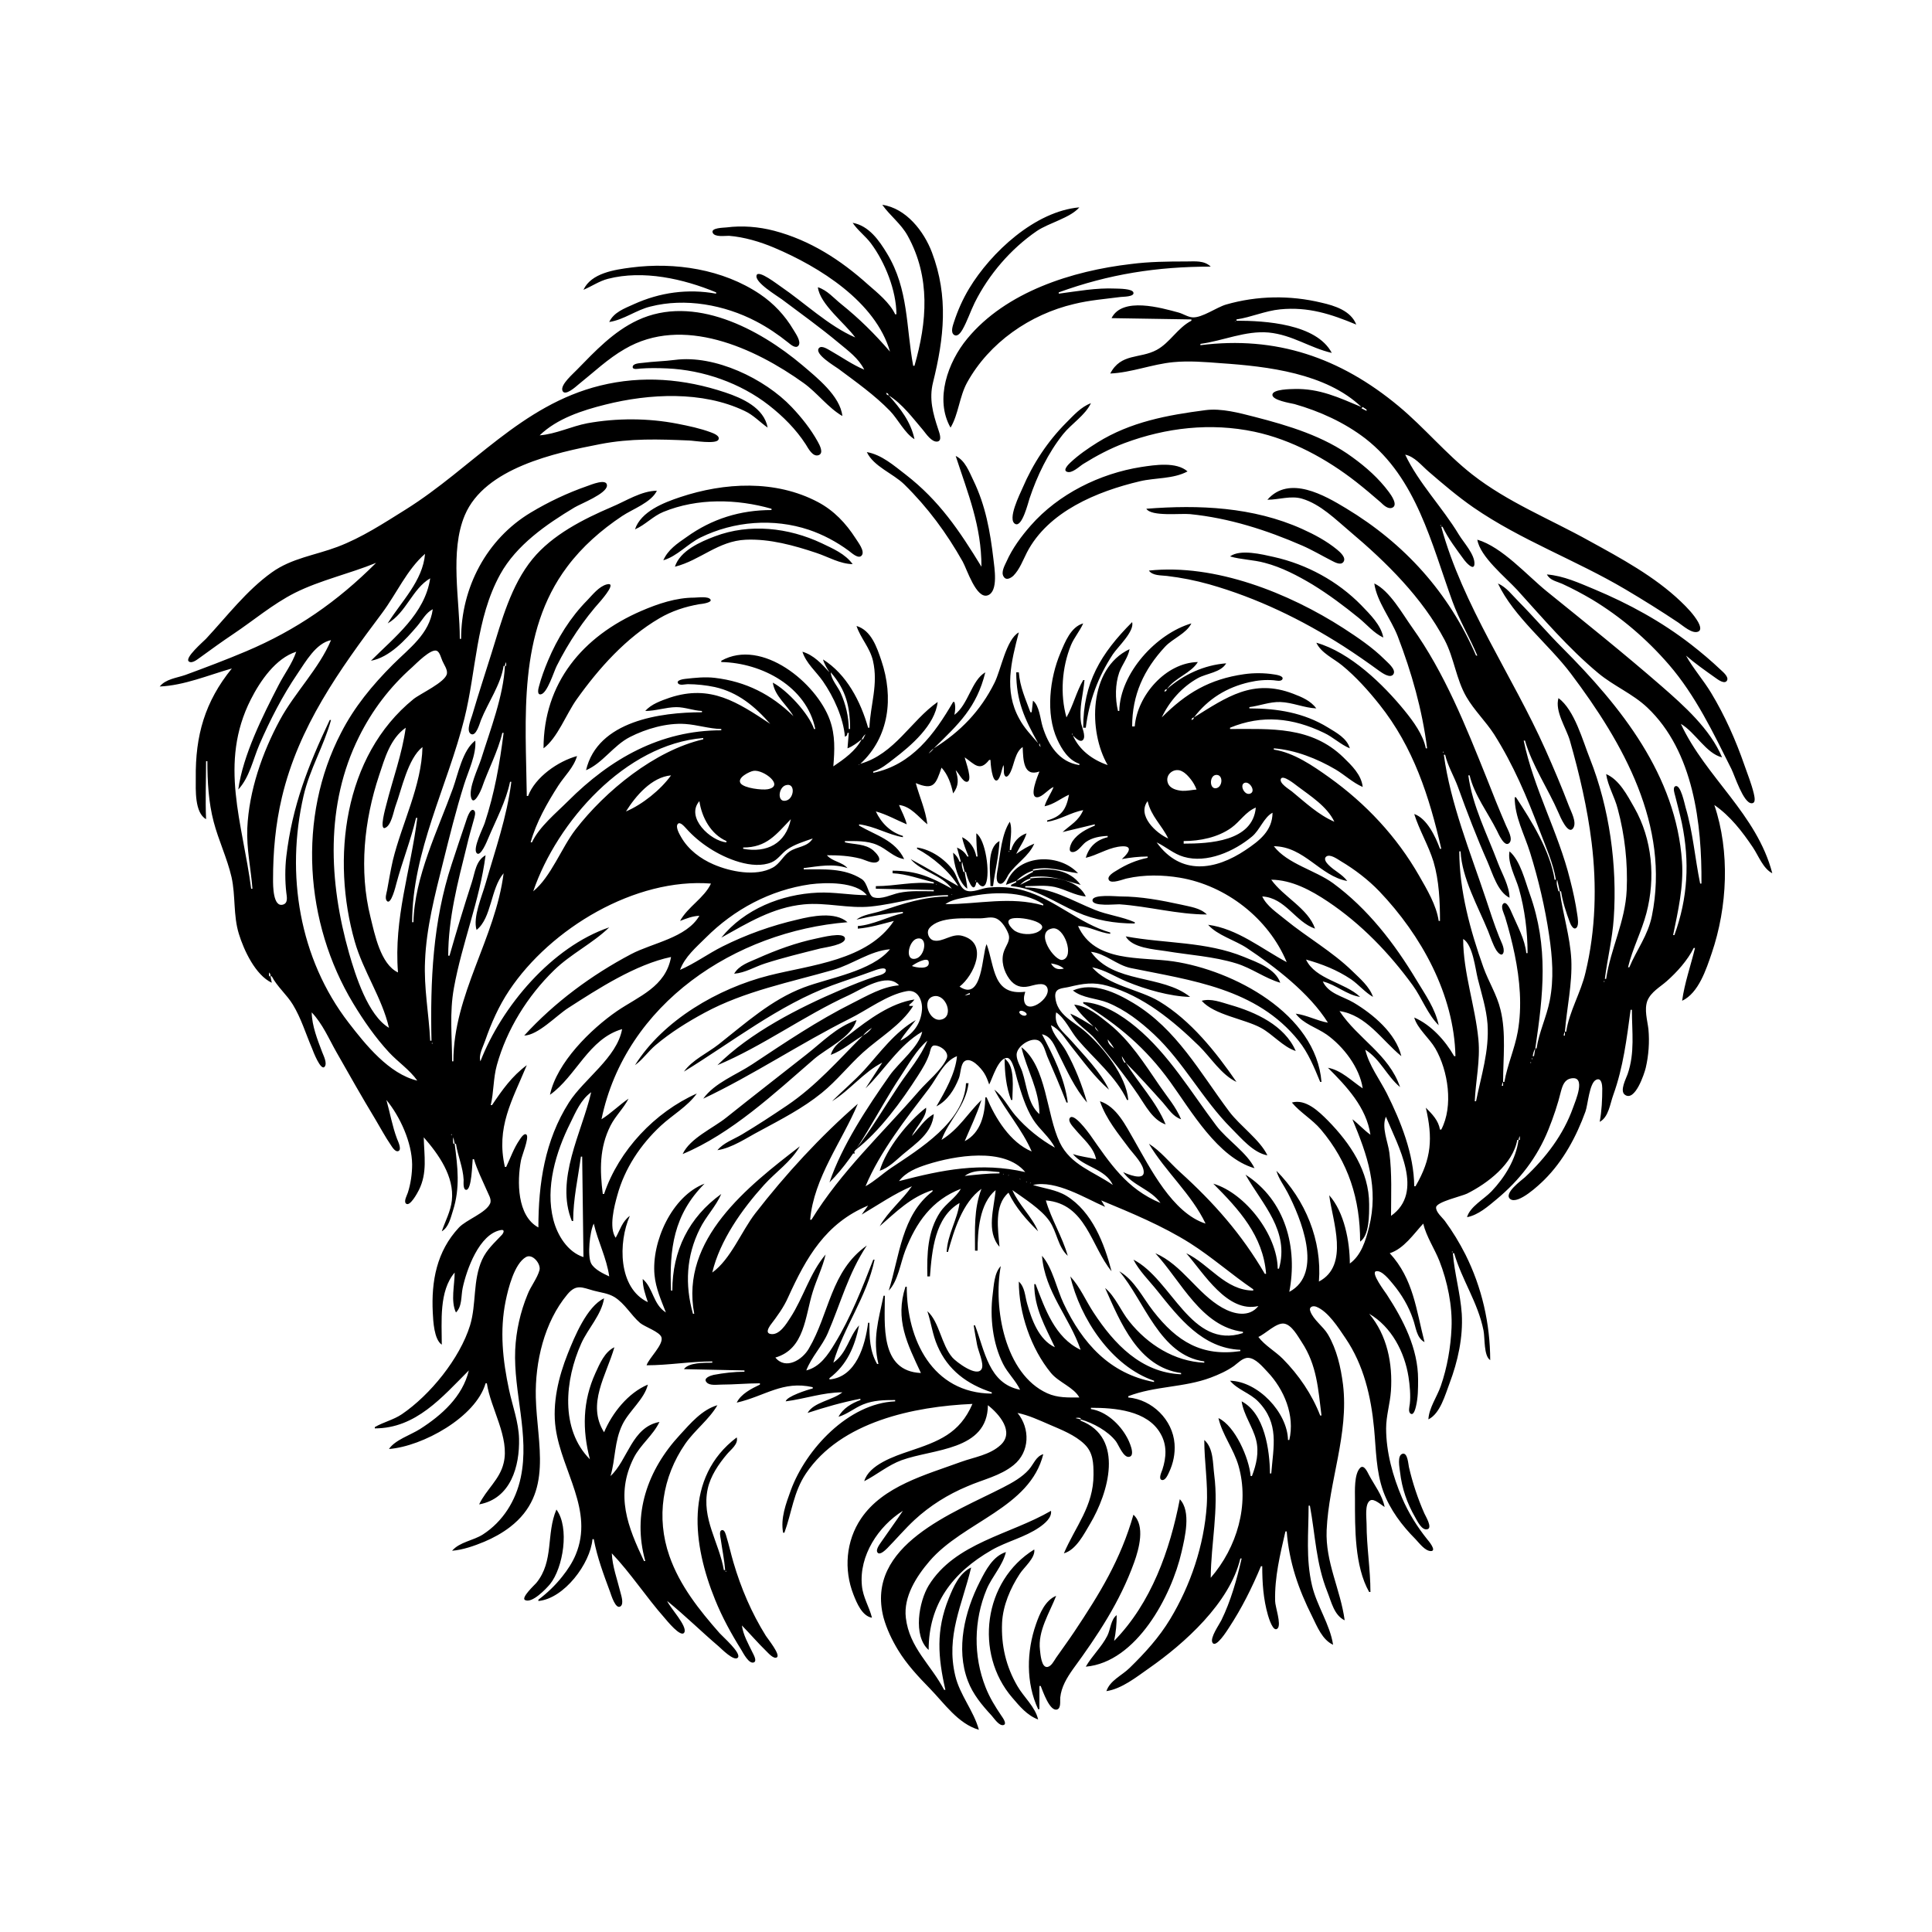 <?xml version="1.0" encoding="UTF-8"?>
<svg xmlns="http://www.w3.org/2000/svg" xmlns:xlink="http://www.w3.org/1999/xlink" width="1500pt" height="1500pt" viewBox="0 0 1500 1500" version="1.1">
<g id="surface1">
<path style=" stroke:none;fill-rule:nonzero;fill:rgb(0%,0%,0%);fill-opacity:1;" d="M 685 159 C 691 167.508 699.523 173.656 704.688 183 C 722.617 215.434 719.754 250 710 284 L 709 284 C 703.383 253.734 705.508 224.68 688.797 197 C 682.574 186.695 674.66 175.258 662 173 C 666 179 671.953 183.238 676.238 189 C 687.215 203.754 695.848 225.484 696 244 L 695 244 C 690.797 235 681.32 227.371 674 221 C 652.641 201.762 628.922 186.508 601 179.152 C 589 176.023 576.207 175 564 176.574 C 562 176.824 551.703 176.781 553.348 180.699 C 554.867 184.336 562.977 183 566 183.09 C 577.73 184 590.223 187.727 601 192.285 C 636.207 207.172 679.781 234.242 691 273 C 678.984 259.113 667.375 247.57 653 236 C 647.199 231.332 642.246 225.312 635 223 C 636.465 236.141 656.223 251.176 664 262 C 643.367 253.098 624.594 235 606 222.344 C 603.887 221 589 209.312 587.461 213.621 C 585.395 219.027 603.398 229.672 607 232.371 C 621.797 243.469 636.793 254.227 651 266.078 C 658.5 272.34 666.551 278.062 671 287 C 661.801 283.168 653.641 277.324 645 272.43 C 643 271.355 638.195 268 636 270.07 C 631.418 274.555 648.375 284.414 651 286.375 C 664.684 296.594 679 306.691 690.961 319.004 C 697.211 325.465 702.441 336.414 710 341 C 707.219 327.559 699 317 690 307 C 700.785 313.746 708.547 324.461 716.73 334 C 719 336.801 723.379 343.426 727.758 342.824 C 732 342.223 729 335.273 728.332 333 C 724.34 321 721.223 309.688 724.375 297 C 732.977 262.367 736.539 230.344 723.574 196 C 717.332 179.465 703.504 161.734 685 159 M 838 161 C 803.543 164.008 769.32 196.031 752.449 224 C 747.48 232.238 743.609 241 740.672 250 C 739.84 252.59 737.773 258 740.738 260 C 743.504 261.816 746 258 747.203 256 C 751 249.344 753.332 242 756.758 235 C 767.762 213 784.727 193.27 805 179.348 C 814.438 173 830.781 169.266 838 161 M 738 332 C 744.172 321.762 744.82 308 750.863 297 C 768 266 799.727 244.02 834 236 C 845.953 233.047 857.895 232.172 870 230.574 C 871.809 230.336 880.793 230.5 880 227.203 C 879.395 224.047 868.559 224.152 866 224.039 C 850.871 223.379 836.871 226.078 822 228 L 822 227 C 861 212.801 898.34 207 940 207 C 934.855 202.027 927.684 203 921 203 C 906.641 203 892.254 203.141 878 205 C 832.574 210.281 781 226.492 750.926 263 C 736 281 725.516 310.035 738 332 M 453 225 C 459.441 222.316 465.184 218.234 472 216.477 C 499.355 209.434 530.594 216.438 556 227 L 556 228 C 534 224 512.344 227 492 236.23 C 484.785 239.516 476.57 242.41 473 250 C 484.387 248.293 493.871 240.691 505 238 C 532 231.082 562.453 236.652 587 249.484 C 595.965 254.172 604 259.605 612 266 C 613.688 267.355 617.801 271.086 619.93 268.352 C 622.363 265.223 617.531 258.637 615.988 256 C 609.5 245 600.656 235.543 590 228.359 C 561.289 209.008 523.895 203.316 490 207.719 C 477.199 209.383 459 212 453 225 M 863 247 L 925 248 L 925 249 C 914.297 254.465 908.367 266.121 898 271.695 C 884.906 278.738 870.344 274 862 290 C 878.488 289.289 894.48 282.742 911 281.172 C 923.195 280.008 935.852 281.059 948 282 C 984.227 284.449 1029.594 289.789 1057 316 C 1039.516 308.684 1024.523 301.535 1005 302.016 C 1001.871 302.09 988.668 302.188 987.922 306.18 C 987 310.68 1002 313 1005 313.711 C 1024.645 319.293 1043.793 328 1060 340.426 C 1099.766 371.293 1111.352 422.012 1127.695 467 C 1132.977 481.535 1141 494.777 1147 509 L 1146 509 C 1124.879 460.051 1090.516 422.055 1045 394.602 C 1028.441 384.613 1000.938 368.609 984 388 C 992.984 388 1002.188 384.578 1011 387.211 C 1025.25 391.465 1036.922 403.258 1048 412.59 C 1076.285 436.422 1104.277 464 1121.68 497 C 1129 511 1130.543 527.344 1138.465 541 C 1144.516 551.434 1153.465 560 1159.945 570 C 1175 593.77 1185.512 618.723 1195.426 645 C 1199.941 657 1206 670.34 1208 683 L 1207 683 C 1203.738 661 1189 637.312 1177 619 L 1176 619 C 1176 634.301 1183.523 647.688 1187.973 662 C 1194.43 682.746 1199.562 704.504 1202.727 726 C 1205.277 743.293 1206.582 759.734 1203.195 777 C 1200.742 789.516 1194.852 801.461 1193 814 L 1192 814 C 1198.195 772 1202.441 735.305 1187.691 694 C 1184 683.809 1180.387 668.188 1172 661 C 1170.195 669.66 1176.902 681.555 1179.289 690 C 1183.84 706.086 1186 723.316 1186 740 L 1185 740 C 1184 729.352 1178 718.688 1173.848 709 C 1173.195 707.52 1169.723 698.68 1167 701.754 C 1164.844 704.188 1167.801 709.488 1168.566 712 C 1171.461 721.508 1173.98 731.266 1175.996 741 C 1180 760.57 1181.895 781.184 1178.387 801 C 1176 814.297 1170.258 827 1168 840 L 1167 840 C 1167 822 1169.434 801.734 1165 784 C 1162.27 772.395 1155.68 762.188 1151.691 751 C 1141.523 722.449 1133 691.469 1133 661 L 1134 661 C 1134.949 681.73 1147.684 704.055 1155.398 723 C 1157.41 728 1159 733.406 1161.879 738 C 1162.832 739.445 1166 743.18 1167.238 739.664 C 1168.469 736 1165 730.367 1163.812 727 C 1160 717.441 1156.906 707.723 1153.668 698 C 1141.738 662.215 1126 623.488 1121 586 L 1122 586 C 1124 594.645 1128.883 602.645 1131.945 611 C 1139 630.531 1146.445 650 1154.859 669 C 1158.797 678 1162.766 692.488 1172 697 C 1171.781 687.633 1166.293 678.668 1163 670 C 1154.766 648 1143.188 625.676 1140 602 L 1141 602 C 1144.613 617.211 1155.305 631.125 1162.246 645 C 1163.32 647.145 1168.191 658.609 1171.969 654.34 C 1174.82 651.117 1170.594 644.102 1169.285 641 C 1164 628.75 1159 616.352 1154.199 604 C 1138 563.699 1121.68 522.523 1096.289 487 C 1088.77 476.473 1078.91 458.57 1067 453 C 1069 467.203 1080 480.578 1085.188 494 C 1096 522.184 1104.211 551.012 1108 581 L 1107 581 C 1105 570.566 1097.293 560.07 1090.738 552 C 1073.938 531.312 1048.27 506.457 1022 499 C 1025.797 507.074 1035.316 511.133 1042 516.617 C 1052.754 525.434 1062.355 536.141 1070.996 547 C 1097.445 580.234 1109.676 618.32 1119 659 L 1118 659 C 1114.594 649.691 1107.887 635.363 1098 632 C 1102 644.695 1109 656.188 1112.965 669 C 1117.309 683.633 1118 700 1118 715 L 1117 715 C 1115.184 702.691 1107.941 690.656 1101.852 680 C 1084.422 649.516 1060.523 624 1032 603.578 C 1019.527 594.68 1004.477 584.285 989 582 L 989 581 C 1005.773 582.324 1022.629 589 1037 597.453 C 1044.191 601.742 1050.262 607.66 1058 611 C 1057 601.527 1049.492 594.348 1043 588.016 C 1018 563.77 986.766 566 955 566 L 955 565 C 980 554.699 1003.703 557.273 1028 569 C 1035 572.273 1040.746 578 1048 581 C 1045.809 573.195 1037.539 568.816 1031 564.812 C 1012.211 553.301 991.648 550 970 550 L 970 549 C 977.988 548 985.883 544.781 994 545.043 C 1003.52 545.352 1012.465 549.59 1022 550 C 1017.473 544 1010.934 541.266 1004 538.613 C 972.859 526.699 952.516 541.109 927 557 C 938 542.527 952.395 533.688 970 529.652 C 976.301 528.207 982.539 527.641 989 528.164 C 990.684 528.305 994.609 529.371 995.652 527.352 C 997 524.605 990.344 523.809 989 523.59 C 981.742 522.41 973.277 522.387 966 523.43 C 938.988 527.297 921 538 902 557 C 907.859 544.461 917.836 533.258 930 526.516 C 936.789 522.75 947.953 522.129 952 515 C 934.676 516.367 919 523.711 906 535 C 912.273 526.098 924.73 522.684 930 514 C 905 514.516 883 540 881 564 L 879 564 C 879 539.598 887.941 520 904.574 502.09 C 910.578 495.629 921 492 925 484 C 897.734 492 869.609 522.609 869 552 L 868 552 C 865.734 542.48 865.762 531.277 869 522 C 871.328 515.766 875.816 510.562 877 504 C 845 519 844.859 568.059 860 594 C 848.41 590.047 837.938 582.441 833 571 C 834.523 572.402 838.645 577.082 840.934 574.34 C 843.289 571.512 839.758 564.191 839.301 561 C 837.66 549.535 841 539.195 842 528 L 841 528 C 835.641 537.215 833.25 547.773 828 557 C 822.957 539.055 824.453 518.32 831.453 501 C 833.934 495 838.352 490 841 484 C 831.344 486.711 826.859 498.547 823.285 507 C 814.992 526.613 811.715 554.086 820.793 574 C 824.348 581.797 829.535 590.121 838 593 L 838 594 C 822.191 591.664 813.812 578.285 809.434 564 C 807.664 558.223 806.938 547.742 802 544 L 801 553 L 800 553 C 796.172 542.484 791.902 533.438 791 522 L 789 522 C 789 544.242 795.418 558 806 577 C 800.859 571.098 795 565 791.348 558 C 779.219 536.191 785.18 513.438 791 491 C 781.188 496.422 777.188 520.012 772.191 530 C 761.266 552 745.703 568.105 725 581 C 744.484 562 758.297 549.211 765 522 C 754.227 528.113 751.902 547 741 555 C 741.668 551.391 742 548.551 741 545 L 740 545 C 725.484 570 708 593.789 678 600 L 678 599 C 684 597.188 689 593 694 589.113 C 707.262 579 726 563 728 545 C 706.973 559.812 694.684 585.312 668 593 C 690.559 572.164 693.875 541.379 684.332 513 C 680.855 502.664 676.477 489.41 665 486 C 668.18 495.59 675.34 502.691 677.766 513 C 682 531.414 675.789 547 675 565 L 674 565 C 668.258 544.77 657.406 523.512 639 512 C 640 515.637 642 518.676 644 522 C 637.922 515.418 631.871 508.609 623 506 C 625.855 515 633.699 521.43 638.961 529 C 647.25 541 654.805 557.375 656 572 C 657.781 571.02 657.594 571.094 658 569 L 659 569 L 658 581 C 662.176 579.395 665.508 576.77 669 574 C 664.297 583.066 655.281 589.414 647 595 C 647.988 582.496 648.613 571.078 644.301 559 C 634 530.391 591.691 495.227 560 513 L 560 514 C 591.594 514.652 626.172 533 633 566 L 632 566 C 628 554.078 611 535.734 600 530 C 601.594 540.59 610.879 547.098 616 556 C 598.688 539.047 578.984 529.125 555 526.285 C 547.352 525.379 539.602 526.227 532 527.078 C 530.809 527.215 525 528 526.348 530.379 C 527.52 532.551 532 531.168 534 531.18 C 540.832 531.215 548.328 532 555 533.426 C 573 537.477 586 548.359 598 562 C 572.438 545.105 551.754 531.207 520 541.672 C 513.383 544 505.609 546.625 501 552 C 509 552 516.891 549.121 525 549.02 C 531.848 549 538.195 551.703 545 552 L 545 553 C 512.867 553 464 559.648 455 598 C 467.883 592.547 476.195 578.824 489 572.258 C 501.566 565.816 517.754 561.117 532 562.09 C 541.422 562.73 550.578 565.805 560 566 L 560 567 C 512.73 567 474 589 441 622 C 431.727 631.262 418.562 642.004 413 654 L 412 654 C 416.188 638.688 424.883 623.289 433.438 610 C 438.391 602.309 445.402 596 448 587 C 433.262 591.031 415.555 603.348 410 618 L 409 618 C 408.215 557.629 401.789 491.344 440.375 440 C 452 424.43 466.832 411.449 483 400.668 C 491.246 395.164 505.637 390.156 510 381 C 497.887 381.109 485.965 389 475 393.578 C 452.984 403 428.879 415.195 413.465 434 C 396.609 454.566 389.426 482.117 381.66 507 C 376.773 522.656 371.633 538.223 367 554 C 366.227 557.219 361.465 567.359 365.559 569.824 C 369.629 572.273 372.555 561.234 373.449 559 C 378.879 545.438 388.82 531.531 391 517 L 392 517 C 391 540 380.496 567.098 373.66 589 C 371.391 596.27 363.426 612.203 365.891 619.664 C 367.938 626 373.488 613.488 373.996 612 C 378.91 597.664 386.504 583.754 390 569 L 391 569 C 387.914 593.273 384 615.73 376.332 639 C 374.969 643.094 367 658.57 370 662.246 C 373 666 378.285 652.664 379 651 C 385 636.672 392.82 622.359 396 607 L 397 607 C 393.531 634.449 384.59 659.527 377 686 C 374.18 696 367 712.07 370 722 C 381.832 712.648 380.773 690.027 391 678 C 384.617 728.5 352 772.066 352 824 L 351 824 C 350.996 804.324 348.867 786.719 352.426 767 C 358.676 732.348 372.492 699 377 664 C 369.348 668.352 368.824 677.316 366.328 685 C 360.219 703.828 354.426 723 349 742 L 348 742 C 348 713.121 355.41 685 362.371 657 C 364 650 366 643.016 367.984 636 C 368.422 634.324 369.746 630.562 368 629.176 C 364.969 626.738 362.184 636.469 361.668 638 C 357.961 649 354.266 660 350.672 671 C 336 715.5 334 761.766 335 808 L 334 808 C 333 787.133 329 767.184 330 746 C 331 720.398 337.684 694.754 343.871 670 C 348.973 649.598 354 629.082 360.34 609 C 363.484 599 370 585.57 369 575 C 359.18 582.312 355.699 600.781 351.691 612 C 340 644.387 321.723 681.082 321 716 L 320 716 C 320 661.289 347.488 610.145 360.523 558 C 369.875 520.602 369.332 480.535 388.312 446 C 400.84 423.207 424.23 407.062 446 394 C 450.938 391.035 471 383.344 471.246 377.055 C 471.434 371 458.508 376.473 456 377.344 C 440.68 382.664 425.891 389.648 412 398 C 377.781 418.57 358 456.199 358 496 L 357 496 C 357 466.395 349 428.09 360.875 400 C 376.355 363.324 430.996 351.555 466 344.805 C 489.641 340.242 511.234 341 535 342 C 538.852 342.129 555.77 345 557.742 341.441 C 559.418 338.418 553.871 336.398 551.996 335.695 C 543.641 332.566 534.738 330.711 526 329 C 503.309 324.562 478.742 324.484 456 328.613 C 443.535 331 431.625 337 419 338 C 432.391 325 452 318.613 470 314.129 C 504.227 305.531 545.273 303.402 578 319 C 584.922 322.164 589.855 327.676 596 332 C 593.223 316.598 576.262 309.09 563 304.668 C 531.223 294.07 498.668 291.312 466 299.375 C 404.602 314.527 366.66 363.234 315 395.574 C 298 406.184 280.789 417.484 262 424.574 C 244.629 431.133 226.441 433.344 211 444.43 C 191.227 458.621 176.355 478.348 159.91 496 C 158 498.031 142.824 511 146.711 513.633 C 149.422 515.527 154 511.305 156 510 C 164.246 504 172.539 498 181 492.332 C 196.961 481.668 211.746 469 229 460.27 C 248.672 450.434 271.539 445.395 292 437 C 261.91 467.09 230.238 489.113 191 505.715 C 175.566 512.246 159.742 518.195 144 524 C 137 526.449 128.781 527.113 124 533 C 143 532.18 161.77 524.172 180 519 C 159 544.812 151.605 571.203 151.996 604 C 152 613.047 151 631 160 636 C 159.352 621 160 606.129 160 591 L 161 591 C 161 606.637 161.895 622.809 165.883 638 C 169.715 652.594 176.355 666.289 179.766 681 C 183 695.633 180.996 710.504 185.434 725 C 189.352 737.785 198.344 757.082 211 763 L 210 758 L 211 758 C 215.188 766.082 222.621 772.176 227.387 780 C 233.828 790.578 237.406 802.668 242.281 814 C 243 816 249 831.668 252 828.246 C 254.301 825.621 251.188 819.633 250.191 817 C 246.477 807.18 242.219 796.605 242 786 C 250.531 795 255.238 806.371 261.281 817 C 271.18 834.41 281 851.824 291.398 869 C 295.391 875.652 299 882.527 303.441 889 C 304.457 890.531 306.93 894.746 309.371 893.652 C 312.184 892.395 308.855 885.773 308.191 884 C 304.531 874.234 302.812 864 300 854 C 310.711 867 319.766 887 319.98 904 C 320 911.172 318.852 919.184 316.641 926 C 316 928 313.516 932.297 315 934.246 C 318 937.758 324.293 925.785 325.191 924 C 331.953 910.559 329.297 897.316 329 883 C 340.527 896.203 352.82 913.387 350.824 932 C 349.93 940.395 345.672 948.105 343 956 C 348.297 953 349.883 945.539 351.656 940 C 357.367 922.164 355.336 906.07 353 888 L 354 888 C 355.398 897.473 359.516 906.277 359.961 916 C 360 917.59 359.309 923.793 362 923.793 C 366.289 923.793 366.57 903.395 367 900 L 368 900 C 370.332 908.09 374.477 916.258 377.859 924 C 379 927 381.953 931.078 380.52 934.383 C 377.336 941.719 362 947 356.289 953.09 C 339 971.566 334.812 994.742 336 1019 C 336.332 1025.785 337 1040 343 1044 C 343 1026.039 340.738 1002.422 353 988 C 353 997.637 349.758 1010.188 354 1019 C 358.914 1014.242 357.867 1006.352 359.211 1000 C 362.188 986 372 958.012 388.898 955.008 C 392.168 954.422 391 957.199 389.715 958.672 C 383.832 965 377.969 970 374.312 978 C 366.953 994.16 370 1012.309 364.961 1029 C 357 1054.719 333.984 1083.055 312 1098 C 305.477 1102.395 297.785 1104.055 291 1108 L 291 1109 C 322.941 1109 343.172 1084.828 364 1064 C 359.195 1084.27 342.957 1098.766 326 1109.562 C 318.93 1114.066 306.602 1118 302 1125 C 328 1123 369.398 1100.34 377 1074 L 378 1074 C 380.883 1093.602 395.91 1116.188 391 1136 C 388 1148.719 377.414 1156.555 372 1168 C 396.699 1163.543 403.504 1138.18 402.984 1117 C 402.668 1104.102 397.875 1091.516 395.211 1079 C 390.316 1056.016 387.852 1033.234 392.602 1010 C 394.535 1000.547 399.324 981.137 408.324 976 C 413.438 973 420 981.227 418.898 986 C 417.199 992.441 412 998.715 409.605 1005 C 404 1018.531 400.68 1033.398 400 1048 C 398.594 1081 411.246 1114.012 404.336 1147 C 400.594 1165 390.5 1181.266 375 1191.301 C 367.465 1196.18 356.93 1197.082 351 1204 C 359.473 1203.309 368.184 1200.23 376 1197 C 383 1194.039 389.898 1190.266 396 1185.57 C 430 1159.348 416.906 1121.32 416 1085 C 415.34 1057.488 422.523 1026.574 440.465 1005.004 C 447.418 996.645 451.957 999.602 461 1002.078 C 466.379 1003.551 472 1004 477 1007 C 485.188 1012.07 489.852 1021.062 497 1027.18 C 500.637 1030.18 512.211 1034 513.555 1038.273 C 515.297 1044 503.793 1054.375 502 1060 C 519 1060 535.973 1057.012 553 1057 L 553 1058 C 546.988 1058.051 534.699 1057.758 531 1063 L 578 1064 L 578 1065 C 570 1065.023 561.727 1066 554 1067.465 C 551.723 1068 545.539 1070 548.66 1073.273 C 551 1076 556.77 1075 560 1075 C 570 1075 579.945 1074 590 1074 L 590 1075 C 583.453 1078.098 575.203 1082.277 572 1089 C 593.863 1084 607.719 1071.676 631 1077 L 631 1078 C 626.605 1079.07 610.816 1084.191 610 1088 C 624.84 1086.121 638.984 1081 654 1081 C 646.523 1087.145 631.789 1088.559 627 1097 C 640.844 1092.488 653.688 1088.777 668 1086 L 668 1087 C 661.23 1089.477 654.406 1093.492 651 1100 C 657.875 1098 663.387 1093.148 670 1090.453 C 678.273 1087.082 686.227 1087 695 1087 L 695 1088 C 658.719 1089.582 625.758 1125.078 614 1157 C 610.207 1167.488 605.918 1178.738 608 1190 L 609 1190 C 614.801 1174.211 616 1158.508 625.75 1144 C 652.805 1103.738 709.473 1092 755 1090 C 745 1113.195 728.473 1119.102 706 1126.668 C 694.672 1130.48 674.578 1137.258 671 1150 C 680.727 1145 689.656 1137.465 700 1133.695 C 724.445 1124.781 766.707 1126.395 767 1091 C 775.918 1098 787.734 1111.754 776.957 1121.816 C 768.566 1129.645 756.398 1131.289 746 1135.055 C 718.887 1145 685.609 1153.691 668.52 1179 C 656.785 1196.375 655 1218.598 662.613 1238 C 665.184 1244.559 669.367 1254.766 677 1256 C 674.809 1247.305 670 1240.227 669.172 1231 C 666.926 1207.801 681.879 1185 701 1173 C 695.836 1180.805 690.293 1188.273 685 1196 C 683.746 1198 679.59 1202.797 681.242 1205.289 C 683 1208 687.734 1203.137 688.91 1202 C 696 1194.777 702.562 1187.016 710 1180.09 C 722 1169 735.934 1160.289 751 1154 C 763 1148.711 776.512 1146 786.984 1137.48 C 799.602 1127.289 799.902 1109.055 790 1097 C 798.781 1098.816 806.801 1102.629 815 1106.148 C 824.188 1110.098 834.586 1114.148 841.906 1121.184 C 848.812 1127.82 849 1136.074 849 1145 C 848.992 1169.477 835 1185 826 1206 C 835.516 1203.328 841.637 1191.004 846.395 1183 C 860.348 1159.547 873.496 1116.27 839 1103 L 839 1102 C 848.645 1104.777 860.223 1111 866.391 1119.016 C 868.523 1121.812 872.234 1132 876.723 1131.078 C 881.988 1130.191 876.348 1118.281 875 1116 C 869.504 1105.793 858.832 1095.781 847 1094 L 847 1093 C 865.469 1093 890.816 1095.023 901 1113 C 906.219 1122 905.531 1131.543 902.48 1141 C 901.988 1142.535 899 1148.449 902.172 1149.078 C 904.859 1149.629 906.832 1144.789 907.676 1143 C 910.926 1136.109 912.469 1128.602 911.91 1121 C 910.543 1102.34 894.57 1086.621 876 1085 L 876 1084 C 896.715 1076.008 919.336 1077.348 940 1069.574 C 946.273 1067.215 952.492 1064.414 958 1060.559 C 961 1058.352 964.852 1054.141 969 1054.223 C 974.777 1054.336 980.344 1061.219 983.961 1065 C 997 1078.676 1005.535 1099 1001 1118 L 1000 1118 C 999.559 1096.652 976.676 1072.461 955 1072 C 960.789 1079 970.438 1081.508 976.828 1088.09 C 993.441 1105.191 988.672 1123 987 1144 L 986 1144 C 985.852 1126 981.848 1097.266 964 1088 C 965.59 1098.617 972.605 1107.621 975.238 1118 C 977.66 1127.523 975.434 1137.09 972 1146 L 971 1146 C 969.797 1132.199 959 1107.117 946 1101 C 949 1114 957.871 1125.078 961.574 1138 C 970.242 1168.254 960.402 1201.422 940 1225 C 940.223 1198.012 946.262 1172.262 942.719 1145 C 941.566 1136.129 942.254 1124.332 935 1118 C 935 1135.027 938 1152 936.91 1169 C 934.805 1199.773 924.441 1230.656 908.551 1257 C 899.891 1271.359 888.961 1283.336 877 1295 C 870.91 1301 861.867 1304.566 859 1313 C 871 1311.18 882.184 1302.141 892 1295.281 C 919.629 1276 954.812 1244.473 963 1210 L 964 1210 C 960.285 1226.199 955.594 1243.047 948.242 1258 C 946.621 1261.297 939.199 1271.719 941.355 1275.34 C 944 1280.004 952.836 1265.75 954 1264 C 964 1248.805 972 1232.828 979 1216 L 980 1216 C 980 1229 980.824 1241.43 984.426 1254 C 984.934 1255.762 988.531 1268 991.973 1264.246 C 995 1261 990 1247.402 990 1243 C 989.559 1224.398 993.855 1207 998 1189 L 999 1189 C 1000.898 1213.016 1008 1233.562 1018.754 1255 C 1022.727 1263 1026.551 1273.047 1035 1277 C 1032.648 1261.297 1022.367 1246.723 1018.652 1231 C 1013.711 1210.07 1016 1190.148 1016 1169 L 1017 1169 C 1021.297 1192.141 1021.645 1213.59 1030.602 1236 C 1033.73 1243.832 1035.805 1254.086 1044 1258 C 1040.754 1234 1028.941 1213.023 1030 1188 C 1031.703 1150.027 1047.316 1113.488 1042.715 1075 C 1041 1061.566 1037.91 1047.766 1030.98 1036 C 1027.344 1029.824 1019.715 1024.75 1017.324 1018.047 C 1016 1014.668 1019.27 1013.48 1022 1014.566 C 1031.246 1018.227 1039.277 1031.09 1044.656 1039 C 1058.797 1059.809 1064.48 1084.293 1066.828 1109 C 1068.406 1125.547 1068.281 1142.113 1074 1158 C 1079.188 1172.129 1088.473 1184.426 1099 1195 C 1101.859 1198 1106.328 1204.117 1110.809 1204.246 C 1115.941 1204.398 1108.98 1196.113 1108 1195 C 1100.215 1185.285 1093.496 1174.5 1088.578 1163 C 1081.383 1146.172 1076.18 1127.434 1076.18 1109 C 1076.18 1099.27 1079.246 1089.68 1079.91 1080 C 1081.367 1058.734 1077 1036.605 1063 1020 C 1080.301 1030 1090.559 1049.766 1093.562 1069 C 1094.559 1075.383 1095.32 1083.609 1094.57 1090 C 1094.352 1092 1093 1096.469 1095.391 1097.652 C 1097.727 1099 1099 1093.262 1099.336 1092 C 1101 1085.031 1101 1078.137 1101 1071 C 1101 1047 1089.566 1024.777 1076.656 1005 C 1075.363 1003.023 1063.977 988 1068.371 987 C 1073 986.023 1079 994 1081.562 997 C 1088.23 1005 1093.664 1014.23 1097 1024 C 1099.359 1030.262 1099.617 1038.66 1106 1042 C 1099.504 1017 1097.453 993.094 1079 973 C 1089.934 969.508 1097.512 958.129 1105 950 C 1107.414 960.164 1113.703 969.301 1117.551 979 C 1123.848 995 1127.703 1014 1126.961 1031 C 1126.305 1046.125 1123.613 1061.676 1118.656 1076 C 1115.695 1084.555 1109.473 1093 1109 1102 C 1118.188 1097.484 1122 1083.004 1125.426 1074 C 1131.848 1057 1136 1038.312 1134.91 1020 C 1133.824 1004.133 1129.254 988.75 1128 973 L 1129 973 C 1134.957 993.684 1147.469 1011.207 1151.801 1033 C 1152.984 1039 1151.867 1052.672 1157 1056 C 1156.922 1027.469 1150.52 999.52 1137.754 974 C 1133.199 965 1127.883 956.195 1121.844 948 C 1119.883 945.336 1114.594 941 1115 937.277 C 1115.551 933.059 1135 928.703 1139 926.73 C 1154.977 918.742 1174.652 903.77 1178 885 L 1179 885 C 1176.973 900.039 1168.301 914.188 1157.961 925 C 1152.18 931.047 1141.324 936.793 1139 945 C 1147.625 943.441 1155.414 936.551 1162 931.078 C 1179.824 916.266 1193.523 898.621 1202.199 877 C 1206.176 867.094 1209.473 857.34 1212 847 C 1213.297 842.449 1214.77 838.105 1220 837.234 C 1231.676 835.281 1223.242 854.566 1221.309 860 C 1213.836 881 1200.191 898.824 1184 914 C 1181.535 916.207 1166.902 926.715 1172.617 931 C 1178.742 935.445 1195.25 919.719 1199 916 C 1213.754 901.352 1223.895 882.41 1230.945 863 C 1232.867 857.711 1233.93 840.773 1239.258 838.328 C 1243.473 836.395 1243.945 842.422 1243.996 845 C 1244 853.715 1243.594 862.426 1242 871 C 1249 867.293 1250 857 1252.586 850 C 1260.293 828.594 1263 806.418 1266 784 L 1267 784 C 1267 801.191 1269.438 817.277 1263.656 834 C 1262.426 837.562 1257.309 847 1261.602 850 C 1269.414 855.621 1276.684 833.59 1277.766 829 C 1280 819.379 1280.77 809 1279.828 799 C 1279 792 1276.461 784 1279 777 C 1281.848 770.105 1288.727 766.461 1294 761.816 C 1302 754.762 1310.219 745.602 1315 736 L 1316 736 C 1312.777 749.379 1307.832 763.395 1306 777 C 1318.773 771.039 1324.75 752.465 1328.996 740 C 1341.191 704.207 1343.266 661.234 1331 625 C 1343.273 633.391 1352.793 645.742 1361 658 C 1365.332 664.469 1368.871 674.359 1376 678 C 1364 632 1324.469 603.695 1305 562 C 1316.227 568.488 1324.605 585.055 1337 588 C 1327.828 566.09 1307.527 548 1290 532.719 C 1260.984 507.473 1230.906 483.371 1201 459.195 C 1185.52 446.684 1166.301 424.68 1147 419 C 1149 432.16 1169 448.289 1177.926 458 C 1198.18 480.332 1217.75 503.383 1241 522.715 C 1252.945 532.648 1267.516 538.551 1278.91 549.285 C 1315 583.336 1321.383 640 1321 686 L 1320 686 C 1315.934 666.281 1314.492 646.449 1308.723 627 C 1308 624.676 1304.867 608.461 1300.676 610.461 C 1298.453 611.523 1300.23 616.379 1300.629 618 C 1302.332 625.012 1304.297 632 1305.789 639 C 1312 669.109 1310.418 697.332 1300 726 L 1299 726 C 1302.863 707.273 1307.23 688.27 1305.91 669 C 1301.324 602.023 1258.656 548.73 1213 503 C 1201.344 491.324 1190.605 478.719 1179 467 C 1173.949 462 1169.75 456 1163 453 C 1175.285 479 1202.328 500.035 1219.625 523 C 1260.344 577.059 1296.652 641 1282.551 711 C 1279.477 726.289 1270.828 737.148 1265 751 L 1264 751 C 1267.395 736.68 1274.5 723.301 1278.266 709 C 1285.43 681.781 1282.875 651.586 1268.852 627 C 1263.555 617.719 1257.262 605.355 1247 601 C 1248.391 610.418 1253.688 618.809 1256 628 C 1261.512 648.418 1263.887 670 1262.961 691 C 1261.883 715.598 1250.484 736.418 1247 760 L 1246 760 C 1248 744.223 1251.82 729 1252.91 713 C 1255.719 672.016 1249.574 627.246 1234.398 589 C 1228.789 575 1222.523 551.305 1210 542 C 1207 552.223 1216 565.152 1218.859 575 C 1226.277 601 1232.422 627.27 1235.715 654 C 1239.836 687.426 1238.91 722.121 1231 755 C 1227.43 770.559 1218.312 785.344 1216 801 L 1215 801 C 1216.488 782.191 1220.793 764.035 1219.961 745 C 1219 727 1213.398 709.812 1211 692 L 1212 692 C 1213.176 700 1215.969 708.43 1218.766 716 C 1219.336 717.543 1221.629 722.641 1223.988 720.246 C 1226 718.145 1224.938 712.566 1224.57 710 C 1223.27 701 1221.352 692 1219 683 C 1209.922 646.184 1190.664 612.129 1183 575 L 1184 575 C 1189.586 594.387 1201.988 612.473 1210 631 C 1211 633.387 1217.668 649.344 1221.594 642.664 C 1224.227 638.18 1219.797 630.227 1218.191 626 C 1212.523 611.082 1206.352 596.578 1199.859 582 C 1174.359 524.738 1135.609 470 1119 409 L 1120 409 C 1124.34 418.172 1131 426.805 1137 435 C 1138.207 436.594 1144.355 443.613 1144.746 438 C 1145.238 430.598 1136.176 421 1132.602 415 C 1120 394.035 1101.379 375 1091 353 C 1098.25 354.465 1103.559 361.305 1109 366 C 1120.27 375.723 1131.742 385.512 1144 394 C 1180.984 419.512 1223.473 434.809 1262 457.602 C 1275.883 465.816 1289.578 474.387 1303 483.332 C 1306.477 485.648 1313.91 492.473 1318.527 490.352 C 1321.43 489.02 1319.512 485 1318.469 483 C 1315 477 1309.957 471.781 1305 467.039 C 1284.605 447.539 1258.504 433.449 1234 420 C 1203.52 403 1170.641 390 1143 368.34 C 1122.617 352.371 1105.941 332.031 1086 315.434 C 1040.531 277.594 990.691 260.582 932 268 L 932 267 C 949.461 264.648 967 256.551 985 258.172 C 1003.5 260 1016.742 270 1034 274 C 1022 251.32 982 249 960 249 L 960 248 C 971.5 246.301 982.254 241.309 994 240.172 C 1015.758 238.062 1033.324 243.809 1053 252 C 1048.828 241.262 1036.312 237.332 1026 235 C 1001.609 229.098 976 229.52 952 236.426 C 944.516 238.574 933.48 246.773 926 246.406 C 922.383 246.227 918.527 243.594 915 242.641 C 901.512 239 871.371 230.238 863 247 M 654 323 C 652.406 307.453 634 293 623 283.59 C 589.434 255.266 538.605 228.211 495 248.641 C 476.332 257.387 462.195 272.465 448 287 C 445.219 290 434.773 298.758 436.711 303.391 C 438.605 308 447.324 300 449 298.602 C 460.781 289.195 471.926 278.504 485 271 C 529.977 244.566 585.848 270.039 624 297.43 C 634.551 305.004 642.969 316.617 654 323 M 959 249.332 C 959.773 249.332 959 249.832 958.668 249.668 L 959 249.332 M 524 279.426 C 515.688 280.516 507.297 280.621 499 281.719 C 497 282 491.207 282 491.207 285 C 491.207 287.285 495.727 286.262 497 286.164 C 503.883 285.637 511 285.738 518 286.039 C 545.961 287.266 574.98 297.426 597 314.668 C 607.945 323.238 618 333.27 625.586 345 C 627.477 348 631 355.121 635.684 353.34 C 639.785 351.742 636.254 345.344 634.961 343 C 629.531 333.164 622.418 324.23 614.715 316.09 C 593.836 294.031 555 275.344 524 279.426 M 690 307 C 688.363 306.453 688.547 306.637 688 305 C 689.637 305.547 689.453 305.363 690 307 M 847 313 C 839.242 316 833.742 322.246 828 328 C 813.383 342.641 801.949 360 793.852 379 C 791.957 383.441 781.75 403.551 788.277 406.824 C 793.586 409.484 798.199 390.391 799.332 387 C 805.293 369.191 813.715 351.754 825.449 337 C 831.914 329 842.637 322.359 847 313 M 1058 316 L 1061 318 L 1061 319 L 1057 317 L 1058 316 M 936 318.426 C 906.387 322.277 877.75 327.516 852 343.574 C 844.691 348.137 837.297 353.238 831 359.172 C 829.812 360.312 824.898 365 828.379 366.289 C 832.281 367.832 838 362.098 841 360.23 C 851 354 861.852 348.223 873 344.051 C 905.324 332 940 328 974 335.211 C 1002.648 341.312 1030 356.223 1053 374.211 C 1059.488 379.312 1065.77 384.633 1072 390.047 C 1074 392 1077.445 395.406 1080.68 394.289 C 1085.926 392.477 1080 384.242 1078.336 382 C 1070.41 371.355 1060.66 362.699 1050 355 C 1027.855 338.656 1000.293 330.391 974 323.629 C 962.184 320.59 948.254 316.832 936 318.426 M 419 338 L 418 339 L 419 338 M 673 351 C 678.227 362.172 693.352 367.578 702 376.016 C 720.328 394 734.898 413.781 747.426 436 C 750.672 441.762 758 465.355 766.895 462.215 C 775.301 459.188 772 440.617 771.285 434 C 768.758 412.637 765.227 392.605 755.742 373 C 752.375 366.043 749.324 357.492 742 354 C 751.598 383.496 762 408.203 762 440 C 744.938 412.125 729.324 388.719 703 368.348 C 694 361.438 684.469 353 673 351 M 922 366 C 913.215 358.324 896.547 361 886 362.59 C 854 367.609 821.77 383.516 800.285 408 C 792.902 416.414 786 425.711 781.438 436 C 780 439.113 777 444.328 779.219 447.676 C 781.184 451 784.805 448.801 786.789 447 C 791.617 442.117 794.203 435 797.258 429 C 813.758 397.117 851.762 381.508 885 373.652 C 897 370.801 910.848 372 922 366 M 493 411 C 501 407.535 506.895 400.777 515 397.453 C 541.559 386.566 572 387.312 599 395 L 599 396 C 574.809 396 552.84 402.734 533 417 C 525.832 422 518.652 426.699 515 435 C 525.914 431.789 533.844 422.223 544 417.258 C 569.957 404.574 600.578 402.191 628 411.332 C 639 415.051 649.555 420.664 659 427.629 C 660.973 429.082 666.449 434.312 668.957 431.344 C 671.891 428 666 420.797 664.309 418 C 656.723 406.223 647.508 396.41 635 389.781 C 602 372.352 562.398 374.523 528 386 C 515.25 390.254 497.609 397.109 493 411 M 890 395 C 894 401.242 916.543 398.422 924 399.168 C 954.273 402.207 983.258 411.496 1011 423.574 C 1018.891 427.012 1026.328 431.453 1034 435.359 C 1036.23 436.492 1040.863 439.152 1042.953 436.383 C 1045.613 433 1040.285 428.527 1037.996 426.617 C 1029.887 420 1020.578 415.008 1011 410.695 C 973 393.582 930.84 391.777 890 395 M 1118.668 407.668 C 1118.723 407.723 1118.777 408.777 1118.332 408.332 C 1118.277 408.277 1118.223 407.223 1118.668 407.668 M 524 440 C 543.695 435.035 557.461 420 579 419.039 C 597.648 418.223 616.484 423.473 634 429.332 C 643.289 432.441 652 437.785 662 438 C 656.211 430 646.805 426 638 421.781 C 612.176 409.59 582 406.227 555 416.426 C 543.672 420.699 527.965 427.594 524 440 M 955 432 C 963.594 434.539 973 434.52 982 437 C 994.934 440.344 1007.625 447 1019 453.812 C 1031.609 461.535 1043.531 470.492 1055 479.805 C 1061.355 485 1066.512 491.438 1074 495 C 1072.238 485.238 1063.68 477 1056.984 470 C 1038.672 451.234 1014.617 438.16 989 432.426 C 979.992 430.41 962.895 426.133 955 432 M 330 430 C 328.281 451.051 311.527 467 301 484 C 315.48 475.629 320 457.242 334 449 C 329.93 476.555 306.352 494.648 288 513 C 302.441 510.426 314.949 496.629 323.996 486 C 327.82 481.508 330.641 475.723 336 473 C 333.402 492.281 317.84 503.164 305 516 C 289 532 275 549.023 264.785 569 C 230.793 634.453 236.477 716.484 274.203 779 C 282.289 792.402 291.402 805.527 302 817 C 309 824.574 318 830.492 324 839 C 302 833.789 283.758 811.004 270.652 794 C 232.246 744.176 221.758 678.637 235.652 618 C 240.426 597.168 251.477 579.191 257 559 L 256 559 C 239.254 594.406 226.926 625.676 222.285 665 C 221.242 674 221.262 684.16 222.285 693 C 222.637 696.043 223.855 701.027 219.867 702.289 C 211.871 704.816 212 687.277 212 683 C 211.965 661.406 213.887 640.078 218.883 619 C 231.887 564.145 263.336 520.387 296.625 476 C 307.684 461.258 315.984 442.164 330 430 M 892 443 C 894.883 447.078 901.363 446.602 906 447.156 C 917.227 448.5 928 450.617 939 453.711 C 976 464.254 1010.625 481 1043 501.691 C 1052.516 507.82 1061.785 514.281 1071 521 C 1073 522.387 1079.512 527.137 1081.863 523.395 C 1084.191 519.688 1077 514.137 1075 512.004 C 1065.496 502.566 1054.227 495 1043 487.691 C 1000.703 460.461 943.438 437.508 892 443 M 1201 446 C 1203.516 450.68 1208.395 451.273 1213 453.309 C 1220.988 457 1228.508 461 1236 465.398 C 1258.543 479 1278.535 496.145 1295.711 516 C 1316.441 540 1330.195 569 1344.246 597 C 1346.754 602.016 1353.566 623.547 1359.891 623.652 C 1363.711 623.719 1362 618.027 1361.625 616 C 1359.801 608.453 1356.883 601.312 1354.344 594 C 1347.609 574.605 1339.172 555.605 1328.551 538 C 1322.527 528.02 1314.668 519.172 1309 509 C 1316.227 515.254 1324.211 520.816 1332 526.355 C 1333.734 527.59 1338.988 531.578 1340.824 528.383 C 1342.449 525.551 1337.691 521.699 1335.996 520.09 C 1328.711 513.172 1320.926 506.602 1313 500.426 C 1290 482.57 1264.699 468.777 1238 457.574 C 1226 452.602 1213.965 447.031 1201 446 M 470.941 453.762 C 465 455.395 460 461.824 456 466 C 442.73 479.434 432.695 495.656 425.426 513 C 422.719 519.453 420.219 526.227 418.434 533 C 418 534.496 416.695 539.652 419.949 539.078 C 425 538.172 430 521.352 432.246 517 C 441.539 498.543 453 481.402 466.836 466 C 468 464.523 479.344 451.445 470.941 453.762 M 422 581 C 432.84 573 439.723 554.16 447.711 543 C 465 518.727 485.992 495.234 512 480.012 C 521.629 474.375 532 471 543 469.082 C 544.191 469 553 468 551.652 465.516 C 550 462.695 541.68 464 539 464 C 524.84 464.023 510.891 468.734 498 474.281 C 452.305 494 422 530.402 422 581 M 879 483 C 854.539 507.461 841 530.195 841 565 L 843 565 C 845.656 544 852.402 525.801 864 508 C 867.965 502.074 880.902 490.25 879 483 M 300 484 L 301 485 L 300 484 M 257 497 C 247.781 519.027 228.801 537.754 217.309 559 C 203.547 584.441 193.312 614 192 643 C 191.344 659 194.758 674.258 196 690 L 195 690 C 188.438 639.172 169.629 592.523 194.758 543 C 201.953 528.812 214 511.062 230 506 C 226.801 515.398 220.758 523.227 216.258 532 C 204 555.727 188.574 586.449 185 613 C 193.863 603.281 196.285 590 201.426 578 C 209.695 559 219.301 540.203 231 523 C 237.285 513.824 245.273 499.359 257 497 M 302 798 C 285.66 788.266 276 757.363 271 740 C 255.285 684.703 252.418 624.797 278.754 572 C 289 551.359 302.742 533.34 320 518.051 C 323 515.32 334.676 503.242 339.184 505.305 C 341.477 506.355 342.508 511 343.426 513 C 344.66 516 347.527 519.723 347 523 C 345.926 529.641 326.328 538.496 321 542.805 C 266.504 587 257.211 667.16 275.426 731 C 282 754.113 296.609 774.711 302 798 M 1148 510 L 1147 511 L 1148 510 M 393 514 L 393 517 L 392 517 C 392.25 515.547 392.316 515.246 393 514 M 645 522 C 656.734 535.562 660 548.457 660 566 L 659 566 C 658.922 556.438 656.617 546.719 652.688 538 C 650.465 533.07 645.176 527.348 645 522 M 906 535 C 905.453 536.637 905.637 536.453 904 537 C 904.547 535.363 904.363 535.547 906 535 M 741 555 L 740 556 L 741 555 M 617 556 L 616 557 L 617 556 M 927 557 C 926.453 558.637 926.637 558.453 925 559 C 925.547 557.363 925.363 557.547 927 557 M 257 558 L 258 559 L 257 558 M 1305 561 L 1304 562 L 1305 561 M 315 565 C 312.285 585.145 304.805 605.277 299.871 625 C 299.379 627 294.348 644.566 298.938 642.793 C 303.812 641 305.473 630.328 307 626 C 311.922 612.684 316.621 589 328 580 C 327.383 610 312 639.25 305 668 C 303.285 675.594 301.949 683.312 300.574 691 C 300.184 693.203 298.648 697.359 300.254 699.363 C 303.535 703.465 307.316 687.582 307.734 686 C 312.262 669 319 652.184 323 635 L 324 635 C 318.738 676.402 305.668 712.777 309 755 C 295.441 748.625 290.926 725.277 287.629 712 C 278.648 676 282.66 637.023 294.332 602 C 298.793 588.617 302.906 573.543 315 565 M 955 566 L 954 567 L 955 566 M 392 568 L 391 569 L 392 568 M 832.668 569.668 C 832.723 569.723 832.777 570.777 832.332 570.332 C 832.277 570.277 832.223 569.223 832.668 569.668 M 672 570 L 670 574 L 669 574 C 669.938 572.051 670.391 571.449 672 570 M 546 573 L 546 574 C 508.246 582.738 470 614.098 446.887 644 C 435.848 658.277 427.824 680.738 414 692 C 432.441 638 485.676 577.801 546 573 M 807 577 L 808 580 C 806.711 578.559 806.598 578.766 807 577 M 794 580 C 794.438 590.188 794.57 603.367 807 599 C 806 601.738 798.484 619 805.23 619 C 809.191 619 814 612.531 818 611 C 816 616.219 812.562 620.582 811 626 C 818.453 624.441 823.285 620 830 617 C 827.785 628.402 824.395 633.766 813 637 L 813 638 C 822.879 636.664 831.332 630.719 841 629 C 837.328 637.508 831.383 640.18 825 646 L 850 640 L 850 641 C 843.504 643.703 836.918 647.066 832.805 653.004 C 831.574 654.777 828.289 661.754 833 661.539 C 836.922 661.371 840 656 843 653.801 C 847.922 650.293 854 649.254 860 649 L 860 650 C 851.324 652.078 845.484 657.391 843 666 C 851.648 664 859 659 868 657.438 C 879.539 655.625 878 660.719 871 667 C 877.609 665.773 884.277 665.004 891 665 L 891 666 C 882.297 667.801 874.523 671.086 867 675.816 C 865 677 859 680.328 861 683.359 C 862.973 686.465 872.305 682.5 875 682 C 888.176 679 902.734 679.207 916 681.434 C 952 687.516 984.867 713.059 999 747 C 979.312 736.52 960.82 721.074 938 718 C 944.895 726.047 959 730.023 968 736 C 990.191 750.789 1016.719 771.168 1031 794 C 1022.422 792.523 1014.789 788.137 1006 787 C 1011.879 795 1022 797.645 1030 803.211 C 1043 812.465 1055.602 828.762 1058 845 C 1049.344 839.277 1041.598 831 1031 829 C 1045.496 843.496 1060.859 859.738 1064 881 C 1058.961 877.449 1054.914 872.742 1050 869 C 1061.684 897.059 1070.586 922.289 1062.871 953 C 1060.32 963.164 1056.836 974.629 1048 981 C 1047.988 964 1043.695 941.039 1032 928 C 1034.566 948 1047.891 982.5 1024 995 C 1026.512 963.199 1013.578 931.641 991 909 C 992.805 915.246 996.781 920.281 999.742 926 C 1009.609 945.07 1028 988.68 1001 1003 C 1007.605 969 998.273 932 967 912 C 980.371 935.465 1001.266 955.59 993 985 L 992 985 C 991.785 959 967 926.398 942 919 C 962 939.094 980.664 959.422 983 989 L 982 989 C 963.969 958.137 942.52 933.824 916 909.828 C 907.984 902.578 901.234 893.777 892 888 C 904.809 909.641 925.207 927.188 936 950 C 910.289 941.793 892.898 906.766 880.422 885 C 874 874 867 859.156 854 855 C 858.797 869.078 868.332 880.27 877 892 C 880.496 896.496 888 904 888 910 C 888.203 917 875 911.508 872 910 C 879.547 920.621 893.453 923.316 901 934 C 874.629 923.02 862 903.41 846.277 881 C 844.797 879 833.391 863.281 830.52 868.141 C 828.945 870.805 833.48 875.238 834.926 877 C 840.691 884.031 849.199 890.703 851 900 C 844.949 898.555 838.98 898 833 896 C 841.453 906.379 858 907.156 864 920 C 848.898 909.488 831.238 904.586 822.785 887 C 812.352 865.297 812.68 828.039 793 813 C 797.223 830.82 806.988 846.102 807 865 C 798 857.312 797.223 842.633 793.645 832 C 792.242 827.832 789.355 823.496 789.293 819.004 C 789.211 812.629 799.719 805.395 805.812 807.645 C 810 809.234 811.531 816.219 813 820 C 818.254 832 823.309 844 828 856 L 829 856 C 826.555 837.059 817.777 819.68 809 803 C 816.379 804.52 818.684 812 821.754 818 C 828.363 831.223 834.242 844.727 844 856 C 840 842.09 834.691 828.676 827.688 816 C 823.953 809.246 817.5 803.746 816 796 C 822.906 799.223 826.773 806.203 831.398 812 C 840.629 823.559 849.777 836.293 861 846 C 854.441 832.195 841.746 819.438 831.715 808 C 825.32 800.711 818 796.512 820 786 C 826.754 790.332 831.348 800.785 836.59 807 C 849.41 822.195 866.363 835.742 875 854 L 876 854 C 874.344 835.145 856.602 813.277 843 801.285 C 833.375 792.797 820.426 788 819.305 774.004 C 818.727 766.82 824.77 767.508 830 766.25 C 840.961 763.613 848.883 762.242 860 765.426 C 887.664 773.355 910.723 792.375 930.961 812.09 C 940 821 948.328 834.559 960 840 C 944 816.703 924.422 792.148 900 777.449 C 884.652 768.211 859.59 765 848 751 C 857.887 753.047 865.812 758.363 875 762.188 C 889.266 768.125 908.52 773.68 924 774 C 902 756.355 864.594 764 847 739 C 858.176 740.145 866.875 749.324 878 751.602 C 925 761.227 975.586 767.305 1008.191 808 C 1015.898 817.617 1020.316 828.734 1025 840 L 1026 840 C 1021.781 787 957.52 753.312 911 746.426 C 885.461 742.648 850 747.695 837 719 C 845.926 719.184 853.309 724.129 862 725 L 862 724 C 838 717.129 819.188 698.328 795 691.426 C 785.859 688.82 776.461 688.145 767 689.176 C 761.859 689.73 755.203 693.41 750 691.395 C 744.676 689.246 743.352 680.406 740.211 676 C 733.695 667 723 659.648 712 658 L 712 659 C 723.621 665 737.457 676.684 744 688 C 731.566 681 719.629 673.727 707 667 C 715.547 677 730.738 678.777 739 690 C 722.855 681.012 711.816 676 693 676 L 693 678 C 703.906 678.469 714.438 682.578 725 685 L 725 686 C 709.406 684 695.527 688 680 688 L 680 690 L 725 691 L 725 692 C 716 692 706.84 691.332 698 693.211 C 691.996 694.488 684.457 698.59 678.23 696.684 C 674 695.398 673.957 685.648 668.984 682.469 C 655.352 673.746 639.438 675 624 675 L 624 674 C 635.359 672.559 646.809 670.211 658 674 C 653.574 669 646.426 669.07 642 664 C 650.938 664 659.293 664.391 668 666.629 C 671.539 667.539 677.184 670.801 680.809 669.352 C 685.555 667.457 679.961 662 677.984 660.227 C 671.734 655 663.512 655.789 656 654 L 656 653 C 664 653 673.379 652.617 681 656 C 688.496 659.09 693.699 665.703 702 667 C 695 652.293 679.977 648.57 667 641 L 667 640 C 679.422 641.57 689.312 648 701 650 L 701 649 C 691.402 646.176 684.207 639 680 630 C 688.434 632.305 695.98 636.66 704 640 C 702.734 634.668 700 630.027 698 625 C 707.215 626 713.191 634.453 720 640 C 718.52 628.527 714 619 711 608 C 724.961 613.805 726.562 609.004 731 596 C 736 601.453 738.512 608.805 740 616 C 744.574 610 744.195 605 742 598 C 744.219 600 747.461 607 750.473 607 C 755.895 607 749.379 590.539 749 588 C 756.75 593.438 760.688 599.359 768 590 L 769 590 C 769 592.07 770.168 608 774.254 605.793 C 776.695 604.512 778 596.562 779 594 C 779.941 596.41 778.688 600.387 780.25 602.363 C 782 604.637 784.207 600.164 784.754 599 C 787.535 593.02 788.227 583.812 794 580 M 725 581 C 723.672 582.754 722.754 583.672 721 585 C 722.328 583.246 723.246 582.328 725 581 M 809 581 L 808 582 L 809 581 M 810 583 L 809 584 L 810 583 M 1120.668 583.668 C 1120.723 583.723 1120.777 584.777 1120.332 584.332 C 1120.277 584.277 1120.223 583.223 1120.668 583.668 M 667 593.332 C 667.773 593.332 667 593.832 666.668 593.668 L 667 593.332 M 665 594 L 664 595 L 665 594 M 861 594 L 860 595 L 861 594 M 929 613 C 925.332 613.289 921.695 614.133 918 614 C 913.742 613.645 908.43 612.422 906.758 608 C 904.207 601.137 912 595.398 918 599 C 920.562 600.359 922.66 602.691 924.48 605 C 926.449 607.496 927.883 610.055 929 613 M 585 598.484 C 592.879 597.293 609.586 610.312 595.996 612.77 C 591.719 613.543 577.758 612 575 608.145 C 572 603.816 581.953 599 585 598.484 M 944 601.66 C 950 601 949.434 611.344 944 612 C 938.848 612.566 938.973 602.234 944 601.66 M 521 602 C 513 613.168 498.621 624.719 486 630 C 493.504 618 505.898 603.328 521 602 M 1036 638 C 1023.52 632.621 1013.41 623 1003 614.461 C 1000.973 612.812 992.984 608.156 994.461 604.707 C 995.961 601.211 1005.57 609.062 1007 610.129 C 1017.422 618 1030.262 626 1036 638 M 966.445 607.754 C 970.355 606.535 975.207 614.418 970.695 616.148 C 966.188 618 962 609.09 966.445 607.754 M 610 609.66 C 617.551 607.359 616.758 619.324 610.961 621.379 C 603.184 624.133 604 611.516 610 609.66 M 409 618 L 408 619 L 409 618 M 543 622 C 544.871 634.684 551.891 647.672 564 653 L 564 654 C 551.719 653 532 634.582 543 622 M 891 622 C 893.809 634 902 640.566 907 651 C 897.672 647 882.578 633.117 891 622 M 975 627 C 972.676 653.414 938.797 655 919 655 L 919 653 C 931.605 653 945.555 650.184 956 642.699 C 962.797 637.828 967 630.32 975 627 M 988 631 C 987.883 645 977.855 652.73 967 660 C 943.617 675.656 916.73 680.039 898 654 C 905.184 657.398 911.254 663 919 665.215 C 937 670.543 958.211 661 972 649.535 C 978.168 644.453 981.305 634.504 988 631 M 614 636 C 610 655.074 595.266 662.391 577 659 L 577 658 C 595.172 658 602.445 648.062 614 636 M 631 651 C 626.84 657.812 619 657.062 613 661.133 C 607.91 664.547 605.531 670.559 600 673.582 C 586.785 680.809 567 676.73 554 671.129 C 543.871 666.777 534.406 659.684 528.879 650 C 527.695 648 524.242 642.145 526.199 639.754 C 528 637.539 531.539 642 532.574 643.02 C 538 649.098 544 654.156 551 658.656 C 563.191 666.59 584.398 675.555 598.996 669.516 C 604 667.43 606.676 662.715 611 659.648 C 616.609 655.68 624.52 653.207 631 651 M 784 638 C 777.715 647.484 776.559 663 774.754 674 C 774.312 676.715 772.473 684.039 775.59 685.824 C 778.977 687.766 781.797 681 783 679 C 788.922 670.348 798.863 664.77 803 655 C 797.938 657.109 793.465 659.828 789 663 C 791.543 657.562 795.293 652.801 797 647 C 790.812 649.105 786.84 653.801 785 660 L 784 660 C 784 653.586 786.359 643.781 784 638 M 758 647 C 758 653.105 758.234 659 759 665 L 758 665 C 756.828 658.516 753 652.828 747 650 C 748 655.238 750 660.027 752 665 L 751 665 C 749 661.5 746.609 659.734 743 658 L 746 669 L 745 669 C 743.816 666 742.52 664.098 740 662 C 740.359 670.234 744 685 751 690 C 750.809 685.562 749.59 681.379 749 677 L 750 677 C 750.531 681 756 696 758 685 L 759 685 C 760.469 687.633 763.602 690 765.398 686 C 768.879 678.008 765.25 651.789 758 647 M 769 688 L 771 688 C 772.469 676.387 775.496 664.691 776 653 C 765.633 658.422 769 678.188 769 688 M 1046 684 C 1042 678.617 1035.922 676.133 1031.344 671.383 C 1030 670.004 1027.402 667 1029.656 665.07 C 1032.645 662.719 1038.512 667.125 1041 668.605 C 1051.754 675 1062.258 683 1070.91 692.016 C 1103.324 726 1129 772.105 1130 820 L 1129 820 C 1122 807.723 1111 795.645 1098 790 C 1100.41 798.59 1109.805 806.086 1114.383 814 C 1124.332 831.191 1128.555 858.77 1119 877 L 1118 877 C 1116.703 869.734 1112 865.07 1107 860 C 1112.441 883.527 1111.602 899.41 1099 921 L 1098 921 C 1097.797 896.238 1087.668 870.816 1076.754 849 C 1071.176 838 1062.914 827.266 1060 815 C 1071.73 822.34 1076.676 835.434 1087 844 C 1078.328 818.531 1054.199 806.469 1040 785 C 1061 788.156 1072.84 807.617 1088 820 C 1083.777 802.23 1066 787.391 1051 778.453 C 1042.562 773.438 1031.504 771.625 1027 762 C 1037.355 764.461 1045.41 772.414 1056 774 C 1044.172 762.711 1021.195 760.418 1014 745 C 1026.578 748.543 1038 753 1049 760.348 C 1055 764.52 1059.625 770.316 1066 774 C 1063.293 766 1055.926 759.797 1050 754.016 C 1034.309 738.707 1014.875 727.801 998 714 C 991.613 708.66 983.574 703.668 980 696 C 998 697 1005.59 715.762 1021 721 C 1015.738 705.391 996.324 696.238 987 683 C 1003 683.133 1018 691.301 1031 700 C 1056.754 717.246 1078.68 740 1096.848 765 C 1103.855 774.648 1108.484 787.742 1117 796 C 1114.309 783.004 1106.531 772.219 1099.801 761 C 1082.695 732.492 1061.988 705.582 1035 685.734 C 1021 675.559 999.551 670.754 989 657 C 1012.711 657.195 1024.879 680.234 1046 684 M 783.668 660.668 C 783.723 660.723 783.777 661.777 783.332 661.332 C 783.277 661.277 783.223 660.223 783.668 660.668 M 789 663 L 788 664 L 789 663 M 753 666 L 752 667 L 753 666 M 781 687 L 789 684 L 789 685 L 785 687 L 785 688 C 803.73 689.492 819.27 700.742 836 708.137 C 850.328 714.473 865.441 717 881 717 L 881 716 C 871 711.613 860 710.461 850 706.395 C 831.879 699.078 816.246 689.055 796 689 L 796 688 C 803.902 688 811.176 687 819 688.664 C 827.227 690.516 834.516 695.258 843 696 C 836 681.262 813.797 680.258 800 682 L 800 681 C 815 679.086 824.762 683 839 687 C 830.496 675.188 815.367 673.52 802 676 L 802 675 C 815 672.289 824 676.27 837 678 C 821.738 661.469 787.969 663.316 781 687 M 747 669 L 749 677 L 748 677 C 747.262 674.195 746.219 671.801 747 669 M 754 669 L 753 670 L 754 669 M 802 676 L 802 677 C 797.52 679.121 793.645 682.238 789 684 C 792.699 680.457 797 677.559 802 676 M 800 682 L 800 683 L 792 687 C 794.383 684.426 796.66 683.066 800 682 M 757.668 683.668 C 757.723 683.723 757.777 684.777 757.332 684.332 C 757.277 684.277 757.223 683.223 757.668 683.668 M 1209 683 L 1211 692 L 1210 692 C 1209.297 689 1208 686.062 1209 683 M 552 686 C 546.758 697.242 534 704 528 715 C 532.984 713.078 537.613 711.246 543 711 C 532.98 728.191 506.559 732.043 490 740.781 C 459.273 757 430.469 778.293 407 804 C 417.664 803.766 431.996 788.488 441 782.691 C 464.379 767.645 493.488 748.754 521 743 C 516.863 766.195 495.961 773.461 479 785.027 C 458.73 799 432.215 825.062 427 850 C 447.391 835.516 457 806.492 483 799 C 479 821.207 453.395 837.586 441.695 856 C 422.957 885.488 418 919 418 953 C 401.32 944 401.434 917.055 404.461 901 C 405 897.652 411 883.355 408.801 881 C 407 879.117 404 884.043 403.359 885.004 C 398.926 891.422 396.336 899 393 906 L 392 906 C 384.969 875.332 397.504 854.652 409 827 C 397.379 835.613 389.992 846.148 382 858 L 381 858 C 383.414 848 382.91 837.23 385.746 827 C 393.453 799.188 409.559 773.375 430.172 753.285 C 443.254 740.531 460 732.582 473 720 C 428.551 735.137 389.598 781.215 373 824 C 371.434 819 374.965 813 376.656 808 C 381.402 794.332 387.285 781.074 395.332 769 C 427.516 720.723 493.242 681.363 552 686 M 673 695 C 660.262 695 647.863 692.477 635 693.039 C 606.676 694.281 578 705.824 560 728 C 580.562 716.555 599.906 704.539 624 702.172 C 641.43 700.453 658.688 705.562 676 703.828 C 696.418 701.789 715 695.059 736 695 L 736 696 C 717.496 696.152 701.32 701.559 684 707.332 C 678 709.301 669.777 710.09 665 714 C 676.316 711.305 689.391 709 701 708 L 701 709 C 689.27 711.715 678 718 666 719 L 666 721 C 675.426 720.25 684.871 717.367 694 715 C 673.648 745.766 629.617 749.113 597 757.375 C 557.578 767.359 514.965 792 493 827 C 499 822.672 503.277 816.27 509 811.438 C 520.617 801.633 533.648 793.523 547 786.309 C 578 769.52 613.383 762.648 647 753 C 661.848 748.738 675.434 738.273 691 737 C 676.715 754.238 644 759.086 624 766.684 C 598.777 776.227 578.848 794.379 558 810.789 C 549.191 817.723 537.633 822.777 531 832 C 568 809.316 605 780.09 646 765.055 C 656.613 761.16 667.402 757.742 678 753.812 C 679.367 753.305 687.793 750 687.793 753.363 C 687.793 756.395 682 757.363 680 758.023 C 670.844 761 661.832 764.66 653 768.426 C 620.203 782.422 582.41 801.656 557 827 C 592 812.359 624 788.691 659 772.691 C 668.695 768.238 688.777 754.551 698 765 C 685 766.055 673.336 773.086 662 778.754 C 634.723 792.395 609.379 809.504 584 826.332 C 571.59 834.562 554.91 840.613 546 853 C 584.98 834.551 621.285 810.109 660 790.754 C 673.629 784 688.871 772.285 704 769.531 C 712.578 768 716.359 776.742 715.816 784 C 714.984 795.039 708.785 803.125 699 808 C 702.34 802.195 706.98 797.332 711 792 C 694.527 801.387 683.316 817.199 670.828 831 C 663 839.508 654 847 646 855 C 659.875 846.438 670.555 832.375 685 825 L 672 845 C 686.551 831 697.867 811.48 716 801 C 713.621 812.789 697.734 825.012 690.723 835 C 673.328 859.773 653.805 889.211 644 918 C 666.316 896 681.547 862.055 699 836 C 705 827 711.535 815 720 808 C 714.836 820.402 705.742 831 698.332 842 C 687 859 676.426 877 664 893 C 682.867 878.57 699.988 855 712.781 835 C 716.262 829.586 719.59 824.141 721.641 818 C 722.293 816.047 722.609 811.832 725.312 811.707 C 730 811.488 737.336 816.797 734.953 822 C 730.844 831 720 839.531 713.574 847 C 684.836 880.148 653.184 909.258 630 947 L 629 947 C 631.844 914.391 653.766 886.227 666 857 C 637 882.203 609.887 911.719 586.426 942 C 575.602 956 567.387 977.645 553 988 C 558.922 963.008 576.238 938.734 593.172 920 C 602.395 909.793 614 902.16 621 890 C 580.586 921.148 528 962.117 539 1020 L 538 1020 C 531.664 997.512 532.793 975.105 543.371 954 C 548 944.512 555.797 936.742 560 927 C 534.738 945.164 522 971.215 522 1002 L 521 1002 C 519.617 969.793 522.969 943.098 547 919 C 521.75 928.574 505.672 964.16 508.172 990 C 509.172 1000.348 513.289 1009.434 517 1019 C 506.93 1012.66 507.312 1000.145 499 993 C 499 999.355 501 1005.008 503 1011 C 479.789 1000 479.945 964.449 489 944 C 482.977 948.449 481.543 954.766 478 961 C 472.586 953.07 476.883 936.609 479.293 928 C 485 907.168 497.23 888.773 513 874.09 C 522 865.703 533.828 859.098 541 849 C 508.449 863.5 480.539 893 469 927 L 468 927 C 465.664 908.543 465.32 891.148 473.969 874 C 477.797 866.41 484.168 860.508 488 853 C 480.672 858 474.453 864.34 467 869 C 485.547 779.141 570.977 723 658 716 C 648.406 707.547 630.234 711.223 619 714 C 598.918 718.645 579.477 725.57 561 734.809 C 549.816 740.398 539.461 748.062 528 753 C 531.738 742.801 540.504 735.484 548 728 C 570 706 598 691.004 629 686.578 C 641.191 685 664.652 684.461 673 695 M 727 686.332 C 727.773 686.332 727 686.832 726.668 686.668 L 727 686.332 M 730 687 L 729 688 L 730 687 M 739 694.332 C 739.773 694.332 739 694.832 738.668 694.668 L 739 694.332 M 810 702 L 810 703 C 784.293 695.703 760 702 734 702 C 738.875 698.367 746 697.457 752 696.211 C 770.234 692.352 793.797 691.414 810 702 M 937 710 C 931.84 704.828 923.879 704 917 702.348 C 901.609 699 885.812 696 870 696 C 866.707 696 848.207 694.043 848.207 699 C 848.207 704 865.762 702 869 702.09 C 891.703 703.645 914.219 710 937 710 M 796 770 C 770.648 773.199 772.48 750.754 766 733 C 762.414 740.449 763 778.227 745 766 C 756 757.52 768 732.098 747 726.559 C 738.934 724.441 731.898 731.766 725 730.184 C 721 729.262 718.961 723.738 721.605 720.559 C 729.426 711.156 750.27 713.246 761 713 C 765.277 713 769.918 711.27 773.961 713.32 C 778 715.387 781.34 720.82 782.91 725 C 784.895 730.285 780.816 734.207 779.328 739 C 777 746.016 779.348 754.145 783.637 760 C 787.652 765.449 792.531 767.219 799 765.766 C 802.633 765 810.371 762 812.867 766.434 C 817.512 775 794.953 790.246 795 775.02 C 795 773.289 795.605 771.668 796 770 M 784.363 713.602 C 790 710.527 818.676 716.285 805.953 723.426 C 801 726.145 792.738 725.719 788 722.773 C 785.957 721.418 780.262 715.797 784.363 713.602 M 817 720.832 C 826.301 719.074 834.586 743 824.945 745.246 C 818.977 746.664 802.773 723.52 817 720.832 M 570 756 C 578.723 755.285 585.828 750.637 594 748.027 C 608 743.512 622.598 740 637 736.371 C 640.367 735.531 657 733.492 656 728.379 C 655 723.215 637.332 728 634 728.602 C 617.844 732 603 737.457 588 744.141 C 581.43 747.066 573.719 749.461 570 756 M 874 727 C 878.902 736 895.84 737 905 738.414 C 923.285 741.488 942.211 742.52 960 748.027 C 971.953 751.727 982.234 759.605 994 763 C 990.203 752 976 747.125 966 743.012 C 936.379 730.824 904.855 732.73 874 727 M 712 728.754 C 720.766 726.773 718.27 742.535 711 744.289 C 701.957 746.469 705.57 730.211 712 728.754 M 1146 855 L 1145 855 C 1145.703 839 1149.391 823.406 1147.828 807 C 1145.355 781 1136 755.109 1136 729 C 1143.566 733.613 1145.32 751.793 1147.371 760 C 1150.266 771.566 1154 783.023 1154.91 795 C 1156.344 816 1150 835 1146 855 M 708 750 C 709.445 748.602 720.211 742.371 721 746.602 C 722.469 753.367 710.82 751.188 708 750 M 826 752 C 821.488 753.125 818.25 752.184 816 748 C 819.801 748.57 822.992 749.574 826 752 M 208 753 L 207 754 L 208 753 M 209 755 C 209.984 756.477 210 756.203 210 758 L 209 758 C 208.785 756.578 208.727 756.328 209 755 M 1245.668 761.668 C 1245.723 761.723 1245.777 762.777 1245.332 762.332 C 1245.277 762.277 1245.223 761.223 1245.668 761.668 M 833 769 C 840.367 775 851.391 775 860 778.453 C 873.617 784 885.352 793.152 896 803.09 C 919 824.68 933.711 853.684 956 876 C 963.559 883.531 973 895.031 984 897 C 978.316 885 962.734 874.145 954.375 863 C 931.602 832.637 913.527 799 880 778.801 C 866.262 770.574 848.824 762.191 833 769 M 753 771 L 753 772 L 749 773 C 750.457 772 751.246 771.562 753 771 M 725 773.477 C 734.398 771.406 740.953 789.09 730.957 791.547 C 721.43 794 714.977 775.691 725 773.477 M 645 819 C 654.266 815.629 661.539 808.82 670 804 C 650.918 823.082 633.57 843.113 611 858.328 C 599.488 866.09 587.926 873.688 576 880.801 C 569.602 884.617 561.828 887.176 557 893 C 568.543 891.27 579.836 883.273 590 878 C 606.629 869 623.258 860.504 638 848.539 C 649.738 839.016 658.879 827.238 670 817.172 C 682.918 805.477 699.613 796.004 709 781 L 706 781 L 706 780 C 707.754 778.672 708.672 777.754 710 776 C 691.664 778.707 674.203 791.656 660 802.789 C 653.902 807.566 647.316 811.211 645 819 M 933 777 C 942.594 788 966 791 979 798.027 C 988.309 803.09 996 812.715 1006 816 C 997.379 796.023 974.785 785.812 955 780.141 C 947.949 778.121 940.289 775 933 777 M 841 778 L 841 779 C 868.562 796 889.5 813.582 908.574 840 C 924.836 862.52 945.52 898.781 974 907 C 968.32 895 952.703 885.039 944.375 874 C 924.59 847.773 907.527 818.641 882 797.434 C 870.773 788.109 856 778.652 841 778 M 834 780 C 837.816 786.598 843.648 791.648 849 797 C 843 793.426 837.41 789.672 831 787 C 834.871 794.625 844.941 800.219 850.586 807 C 862 820.832 873.523 835.117 883.656 850 C 889.309 858.301 894.949 869.582 905 873 C 897.574 855.168 884 841.195 874 825 C 883.961 835 893.414 845.523 902.828 856 C 907.27 861 910.457 866.77 917 869 C 912.953 859.281 906.211 851.613 900.344 843 C 888.66 826 877.402 808 861 794.809 C 853.27 788.609 844.18 781.02 834 780 M 792.422 784.801 C 794 784.309 799 787.086 796.344 788.395 C 793.875 789.551 789.297 785.711 792.422 784.801 M 242 785 L 241 786 L 242 785 M 530 896 C 567.801 880.262 601.41 848.754 632 822.289 C 641.91 813.715 661.258 805.34 665 792 C 649.543 797.266 638.535 809 626 818.789 C 605.348 835.082 584.547 851.172 564 867.602 C 553.578 876 535.789 883.598 530 896 M 850 797 L 853 801 C 851.242 799.621 850.461 799.105 850 797 M 677 798 C 674.949 800.664 672.91 802.312 670 804 C 672 801.457 674.223 799.746 677 798 M 1215 801 L 1215 804 L 1214 804 C 1214.25 802.547 1214.316 802.246 1215 801 M 860 807 C 861.922 809.258 863.527 811.43 865 814 C 862.383 812.055 860.207 810.355 860 807 M 335.668 809.668 C 335.723 809.723 335.777 810.777 335.332 810.332 C 335.277 810.277 335.223 809.223 335.668 809.668 M 1192 814 L 1191 820 L 1190 820 C 1190.355 817.66 1190.773 816.012 1192 814 M 743 820 C 741.836 833.332 733.645 847.617 727 859 C 735.621 854.527 741 846 744.535 837 C 745.852 833.637 745.828 826.289 748.742 824.031 C 753.852 820.07 761.734 829.441 764 833 C 765.824 835.777 766.941 839 768 842 C 770.566 837.184 775 821.465 781.863 821.348 C 786.23 821.27 788.742 834.762 789.719 838 C 792.844 848.363 796.219 859.828 802 869 C 807 877 814.82 882.609 819 891 C 807.738 884.727 796.68 875.793 788.301 866 C 782.699 859.457 778.922 851.297 772 846 C 780.703 862.328 793.699 877.062 801 894 C 784.258 887 772.695 868.082 766 852 L 765 852 C 764.73 865.105 761.559 879.484 749 886 C 753.621 875.012 758.367 865.484 762 854 C 751 864.637 744.73 876.523 731 885 C 737 869.078 749.672 859.027 752 841 L 750 841 C 748.637 871 713.891 892 692 906.672 C 685.188 911.285 679.207 917 672 921 C 683.199 894.098 703.77 868.07 721.348 845 C 727.727 836.625 732.688 824.008 743 820 M 871 820 L 874 825 L 873 825 C 871.883 823.168 871.176 822.074 871 820 M 1189.668 821.668 C 1189.723 821.723 1189.777 822.777 1189.332 822.332 C 1189.277 822.277 1189.223 821.223 1189.668 821.668 M 780 822 C 780 832.734 781.188 844 785 854 L 786 854 C 786 845.164 788.48 827.621 780 822 M 1188.668 824.668 C 1188.723 824.723 1188.777 825.777 1188.332 825.332 C 1188.277 825.277 1188.223 824.223 1188.668 824.668 M 492 827 L 493 828 L 492 827 M 1167 840 L 1167 843 L 1166 843 C 1166.25 841.547 1166.316 841.246 1167 840 M 459 848 C 451.754 879.316 430.844 915.758 444 948 L 445 948 C 445 930.824 448.73 915 451 898 L 452 898 L 453 976 C 440.641 972.055 432.707 959 429.629 947 C 423.207 922.023 431.594 894.32 442.754 872 C 447 863.355 450.934 853.805 459 848 M 1003 856 C 1009.426 863.758 1018.863 869.066 1025.562 877 C 1047 902.406 1056 931.07 1056 964 C 1063.262 959.027 1063 943 1063 935 C 1063 909.406 1048.422 887.789 1030.984 870 C 1023.996 863 1013.859 853 1003 856 M 719 860 C 705 870.734 687.945 892 683 909 C 690 906.68 695.457 901 701 896.273 C 711.367 887.508 723.711 879.758 725 865 C 717.773 868.758 713.531 876.219 708 882 C 710.637 875.703 719.969 866.672 719 860 M 1076 867 C 1085.543 890 1106 925.621 1080 944 C 1080 927.711 1080.816 911.176 1078.711 895 C 1077.594 886.43 1072.48 875.391 1076 867 M 350.668 880.668 C 350.723 880.723 350.777 881.777 350.332 881.332 C 350.277 881.277 350.223 880.223 350.668 880.668 M 1180 882 L 1180 885 L 1179 885 C 1179.25 883.547 1179.316 883.246 1180 882 M 352 883 L 353 888 L 352 888 C 351.699 886.066 351.531 885 352 883 M 662.5 894.5 C 661.871 895.129 662.871 896.129 663.5 895.5 C 664 895 663 894 662.5 894.5 M 796 910 C 761.496 902.09 731.773 908.258 698 917 C 703.223 910 711.828 906.629 720 904.027 C 740.789 897.414 779.707 890.34 796 910 M 776 910 L 776 911 C 766.824 911 758 912 749 913 C 756.691 907.273 767 909.301 776 910 M 779 911.332 C 779.773 911.332 779 911.832 778.668 911.668 L 779 911.332 M 783 912.332 C 783.773 912.332 783 912.832 782.668 912.668 L 783 912.332 M 787 913 L 786 914 L 787 913 M 790 914 L 789 915 L 790 914 M 792 915.332 L 792.332 915.668 C 791.84 915.832 791.227 915.332 792 915.332 M 795 916 L 794 917 L 795 916 M 797 917.332 L 797.332 917.668 C 796.84 917.832 796.227 917.332 797 917.332 M 800 918.332 C 800.773 918.332 800 918.832 799.668 918.668 L 800 918.332 M 941 918 L 942 919 L 941 918 M 858 937 L 855 932 C 878.473 941.762 902.445 951.648 924 965.227 C 941 976.02 956.277 989.625 973 1001 L 973 1002 C 951.219 1001.816 939 981.613 921 973 C 934.52 988.477 953 1019.684 977 1014 C 969.855 1023.098 957.906 1020.375 949 1015.324 C 929.371 1004.195 917.984 982.055 897 973 C 917.227 995 932.734 1030 965 1034 L 965 1035 C 924.582 1048 909.879 993.254 880 978 C 884.477 986.77 892.258 994.32 898.398 1002 C 915.402 1023.254 933.555 1046.734 963 1048 L 963 1049 C 933.277 1053.371 913.859 1041.746 895.426 1018 C 887 1007.266 881 994.031 869 987 C 888.598 1010 900.398 1052.316 935 1057 L 935 1058 C 911.754 1057.004 891 1043.805 876.809 1026 C 870.281 1018 866 1006.656 858 1000 C 869.828 1026.562 883.812 1061.527 917 1066 L 917 1067 C 885.973 1065.668 865 1043.449 849 1019 C 842.805 1009.582 838.73 999.418 831 991 C 838.559 1023.672 863 1060.82 896 1072 L 896 1073 C 861.609 1066.52 840.434 1043 825.781 1012 C 820.512 1001 817.172 984.082 809 975 C 811.238 1003.113 830.367 1022.648 839 1048 C 819 1038.551 811.395 1016.172 804 997 L 803 997 C 803 1015.719 811.371 1029.68 819 1046 C 806.469 1040.156 800.938 1024.434 797.43 1012 C 795.754 1006.059 795.738 999.375 791 995 C 791 1019.488 800.492 1047.172 816 1066 C 822 1073.273 833.641 1077.031 838 1085 C 829.219 1085 821.188 1085.402 813 1081.688 C 780.176 1066.785 770.984 1015.402 777 983 C 771.871 988.402 771.641 998 770.719 1005 C 768.418 1022.699 770.734 1043 778.809 1059 C 782.426 1066.211 788.539 1071.727 792 1079 C 767.566 1074.246 764.625 1048.766 757 1029 L 756 1029 C 756.648 1034.023 757.746 1039 758.586 1044 C 759.34 1048.477 764 1058.422 762.305 1062.527 C 759 1070.18 741.957 1057 739.465 1054 C 730.754 1044 729.328 1026.148 720 1018 C 723 1027 724 1036.246 727.871 1045 C 735.941 1063.789 751 1074.82 770 1081 L 770 1082 C 724 1081.621 704 1040.223 704 999 L 703 999 C 694.711 1024.484 704.324 1043.137 715 1066 C 683 1064.609 686.984 1028.285 687 1006 L 686 1006 C 682 1025 677.371 1039.605 682 1059 L 681 1059 C 675.223 1049.051 675 1038.223 675 1027 L 674 1027 C 671.746 1044.461 664.793 1069.172 644 1071 L 644 1070 C 657.75 1059.523 663.598 1045.488 667 1029 C 658.863 1038.043 657.844 1050.34 647 1058 C 654.949 1030.461 673 1007 679 978 L 678 978 C 669.543 999.797 660.418 1023.035 648.188 1043 C 642.77 1052 636.617 1061.316 626 1064 C 629.93 1053.633 638.277 1045.289 642.715 1035 C 652.934 1011.297 658.496 989 673 967 C 644.805 987 644 1019.812 628 1047 C 622.949 1055.832 609.98 1063.812 602 1054 C 624.82 1047.379 625 1022.145 631 1003 C 634 993.266 638.703 984 641 974 C 628.785 988.328 623.844 1007.348 613.656 1023 C 610.605 1027.688 605 1037.238 598 1035.637 C 594.348 1034.754 596.715 1031 598 1029 C 603.328 1022 608.469 1015.078 612 1007 C 626 976.312 641 949.703 674 936 L 669 943 C 681.621 935.559 694.488 926.656 708 921 C 700.191 932.086 689.969 940.074 683 952 C 696.242 940.547 706.867 929.586 724 924 L 724 925 C 699.977 943.305 698.418 975.383 690 1002 C 697.199 994.812 699.172 980.398 702.812 971 C 711.305 949.07 723.48 931.738 746 923 C 742 930 734.559 934.309 730 941 C 720 956.168 719.641 973.672 720 991 L 722 991 C 723.574 971.047 725.738 945.137 745 934 C 743.23 947.121 735.574 958.621 735 972 L 736 972 C 740.719 955.25 747.199 933.648 762 923 C 756 938.766 757 954.441 757 971 L 759 971 C 759 955.832 760.406 934.406 773 924 C 771.898 937.816 765.449 956.035 776 968 C 774.957 954.77 771.547 935.82 783 926 C 788.422 937.457 797 947.125 806 956 C 801 944.227 791 935.504 786 924 C 795 930.43 808.371 938.797 814.777 948.004 C 820.641 956.43 821.262 968 829 975 C 824.754 960.031 816.234 946.707 812 932 C 843.27 934.559 847 967.582 863 987 C 857.406 965.438 847.969 940.797 828 928.469 C 820 923.605 810.676 922.773 802 920 C 819.938 916 842.43 930.289 858 937 M 629 948 L 628 949 L 629 948 M 461 950 C 464.219 964 471 976.688 473 991 C 468.289 988.797 461.605 985.684 459 981 C 455.875 975.07 457.953 955.734 461 950 M 1127.668 971.668 C 1127.723 971.723 1127.777 972.777 1127.332 972.332 C 1127.277 972.277 1127.223 971.223 1127.668 971.668 M 418 1242 L 418 1243 C 437.941 1241.203 458.348 1214 460 1195 L 461 1195 C 463.688 1209.27 468.652 1222.41 473.68 1236 C 474.422 1238 478 1250.324 481.988 1247 C 484.441 1244.754 482.25 1238.551 481.625 1236 C 479.223 1226.199 475.441 1216.129 475 1206 C 489.691 1221.395 501.703 1240 515.844 1256 C 517.359 1257.723 528.887 1272.219 531.34 1267.352 C 533.797 1262.477 520 1248 518 1243 C 531.82 1254.215 544.461 1266.73 558 1278.273 C 560 1280 569.895 1290.164 572.863 1287 C 575.91 1283.582 560.91 1270.504 558.715 1268 C 542.879 1250 527.711 1231 519.695 1208 C 509.328 1178.277 514.227 1146.777 532 1121 C 539.402 1110.32 550.566 1102.133 557 1091 C 545 1094.453 536 1105.195 527.91 1114 C 502.637 1141.273 490.734 1175.551 501 1212 L 500 1212 C 487.398 1185.355 477.492 1161 491.973 1132 C 497.184 1121.609 507 1114.473 512 1104 C 490.469 1108 487.527 1133.504 474 1146 C 477.961 1132.605 476.84 1119.207 483.258 1106 C 488.426 1095.371 500.312 1086.328 503 1075 C 487.668 1081.418 475.328 1097 469 1112 C 455.25 1090.211 470.852 1067.668 477 1046 C 469.48 1049.582 465.633 1058.738 462.309 1066 C 452.289 1088 452 1110.027 458 1133 C 434.715 1109.52 438.602 1071.211 451.312 1043 C 456.562 1031.348 467 1020.824 469 1008 C 455.645 1014.359 446 1038 440.801 1051 C 433.621 1069 428.652 1089.613 431.43 1109 C 436.215 1142.426 461.242 1172.73 446.988 1207 C 444.41 1213.199 440.719 1218.758 436.551 1224 C 431 1231 425 1236.723 418 1242 M 1063 1019 L 1062 1020 L 1063 1019 M 1026 1099 L 1025 1099 C 1018.617 1082.551 1008.379 1067.555 995.984 1055.004 C 990 1049 982 1044.672 977 1038 C 982.469 1035.645 991 1026.727 996.996 1027.656 C 1002.953 1028.602 1007.629 1037.453 1010.645 1042 C 1022.516 1060 1023.414 1078.535 1026 1099 M 839 1101 L 839 1102 L 835 1101 C 836.66 1100.594 837.242 1100.691 839 1101 M 572 1116 C 530.906 1147 538 1199.77 555.199 1242 C 560.73 1255.703 567.758 1268.48 575.574 1281 C 577 1283.352 581.527 1292.328 585.355 1290.652 C 587.953 1289.516 584.938 1284.461 584.254 1283 C 581 1276.32 577 1269.344 576 1262 C 582.441 1268.574 588.375 1275.57 595 1282 C 596.434 1283.371 600.715 1288.395 603.184 1286.742 C 606.176 1284.742 595.918 1272.148 594.574 1270 C 583.527 1252.285 575.285 1233.039 569.426 1213 C 567.484 1206.375 566 1199.594 563.996 1193.004 C 563.582 1191.664 562.652 1187.391 560.461 1188 C 558 1188.488 559.367 1193.512 559.578 1195 C 560.707 1203 562.367 1211 563 1219 L 562 1219 C 558.262 1197.285 544.543 1179.172 549.453 1156 C 551.598 1146 557.887 1136.789 564.438 1129 C 567.512 1125.344 573.367 1121.227 572 1116 M 1089.172 1128.633 C 1084.379 1129.609 1086.711 1140 1087 1143 C 1088.477 1155.68 1092.387 1167 1098.719 1178 C 1100.27 1180.703 1104 1188.727 1108.395 1187.246 C 1112.281 1186 1106.734 1177 1105.863 1175 C 1100.77 1163.469 1096.711 1151.281 1093.887 1139 C 1093.387 1136.82 1092.922 1128 1089.172 1128.633 M 760 1343 C 755.934 1328.137 745.25 1316.121 741.652 1301 C 734.246 1270 747 1246.215 754 1217 C 744.789 1221.297 740.234 1232.035 736.605 1241 C 726.57 1265.766 728.203 1286.715 734 1312 L 733 1312 C 722.918 1292.539 706 1279.359 703.285 1256 C 701.352 1239.609 711.621 1223.773 721.73 1212 C 747.996 1181.402 799.707 1170.762 810 1129 C 804.242 1130.77 802.586 1136.73 798.789 1141 C 793.484 1147 785.992 1151.133 779 1154.742 C 740.633 1174.547 671.359 1199.574 686 1256 C 688.469 1264.812 692.492 1273.238 697.203 1281 C 704 1292.199 712.891 1301.676 721.984 1311 C 733.176 1322.469 743.844 1338.336 760 1343 M 1063 1236 L 1064 1236 C 1064 1218.227 1061 1200.742 1061 1183 C 1061 1178.645 1059.402 1167.75 1063.727 1165 C 1066.668 1163 1072.504 1168.578 1075 1170 C 1073.391 1161 1067 1153 1062.781 1145 C 1061.758 1143.098 1059 1136.641 1056 1139.66 C 1051.242 1144.527 1052 1157.711 1052 1164 C 1052 1186.324 1051.652 1216.031 1063 1236 M 916 1164 C 908.289 1203.75 893.844 1244.547 865 1274 C 866.406 1267.18 867 1261 867 1254 C 862.453 1257.172 862.203 1265.117 859.727 1270 C 855.273 1278.781 847.871 1285.531 843 1294 C 882.371 1290.562 909.586 1239 917.348 1205 C 919.949 1193.66 925 1173.445 916 1164 M 432 1172 C 423.855 1191 430.305 1212 416.383 1229 C 415 1230.578 404.23 1240.586 407.66 1242.293 C 413.172 1245.027 424 1233.508 426.984 1230 C 437.238 1217.395 442.395 1186 432 1172 M 816 1173 C 784.461 1191.406 741.41 1197.77 721 1231 C 713.539 1243.305 708.547 1270.121 721 1281 C 721 1245.523 739.363 1221 770 1203.426 C 781.848 1196.652 795.695 1193.602 807 1185.777 C 811 1183 816.777 1178.355 816 1173 M 880 1176 C 870 1211 854 1237 834 1267 C 829.473 1273.758 824.668 1280.324 820 1287 C 818.465 1289.246 816.312 1293.703 813.289 1294.219 C 808.461 1295.039 807.789 1284 807.43 1281 C 805.609 1266.348 814.922 1252.094 820 1239 C 811.453 1242.461 807.219 1252.781 804.344 1261 C 796.977 1282.078 796.438 1306.555 806 1327 L 807 1327 L 807 1309 L 808 1309 C 809.59 1312.816 815 1329 820.723 1327.246 C 823.934 1326.27 822.906 1320.477 823.176 1318 C 824 1309.711 828.355 1302.609 833 1296 C 852.23 1269.719 869.496 1243.762 880.566 1213 C 884.277 1202.68 889.297 1184.562 880 1176 M 803 1203 C 763.344 1227.387 756.441 1283.758 785.871 1318 C 791.703 1324.789 797.402 1331.805 806 1335 C 803.734 1325.133 794.816 1317.641 789.871 1309 C 781 1293.734 777.266 1277.516 778 1260 C 778.633 1246.555 784.43 1233.105 791.695 1222 C 795 1216.82 804 1209.547 803 1203 M 781 1205 C 770.859 1208.238 765.305 1219.051 760.758 1228 C 749 1251.043 741.961 1280 751.426 1305 C 755.395 1315.52 762.383 1323.824 769.914 1332 C 771.754 1334 775.902 1340.551 779.352 1339.246 C 782 1338.195 778.191 1333.16 777.41 1332 C 772.676 1325 768.332 1318 765.203 1310 C 755.598 1285.754 755.984 1258.105 766 1234 C 770.191 1224 778.445 1215.656 781 1205 M 965 1208 L 964 1209 L 965 1208 M 563.668 1219.668 C 563.723 1219.723 563.777 1220.777 563.332 1220.332 C 563.277 1220.277 563.223 1219.223 563.668 1219.668 M 940 1225 L 939 1226 L 940 1225 M 518 1242 L 517 1243 L 518 1242 M 576 1261 L 575 1262 L 576 1261 M 865 1274 L 864 1275 L 865 1274 "/>
</g>
</svg>

